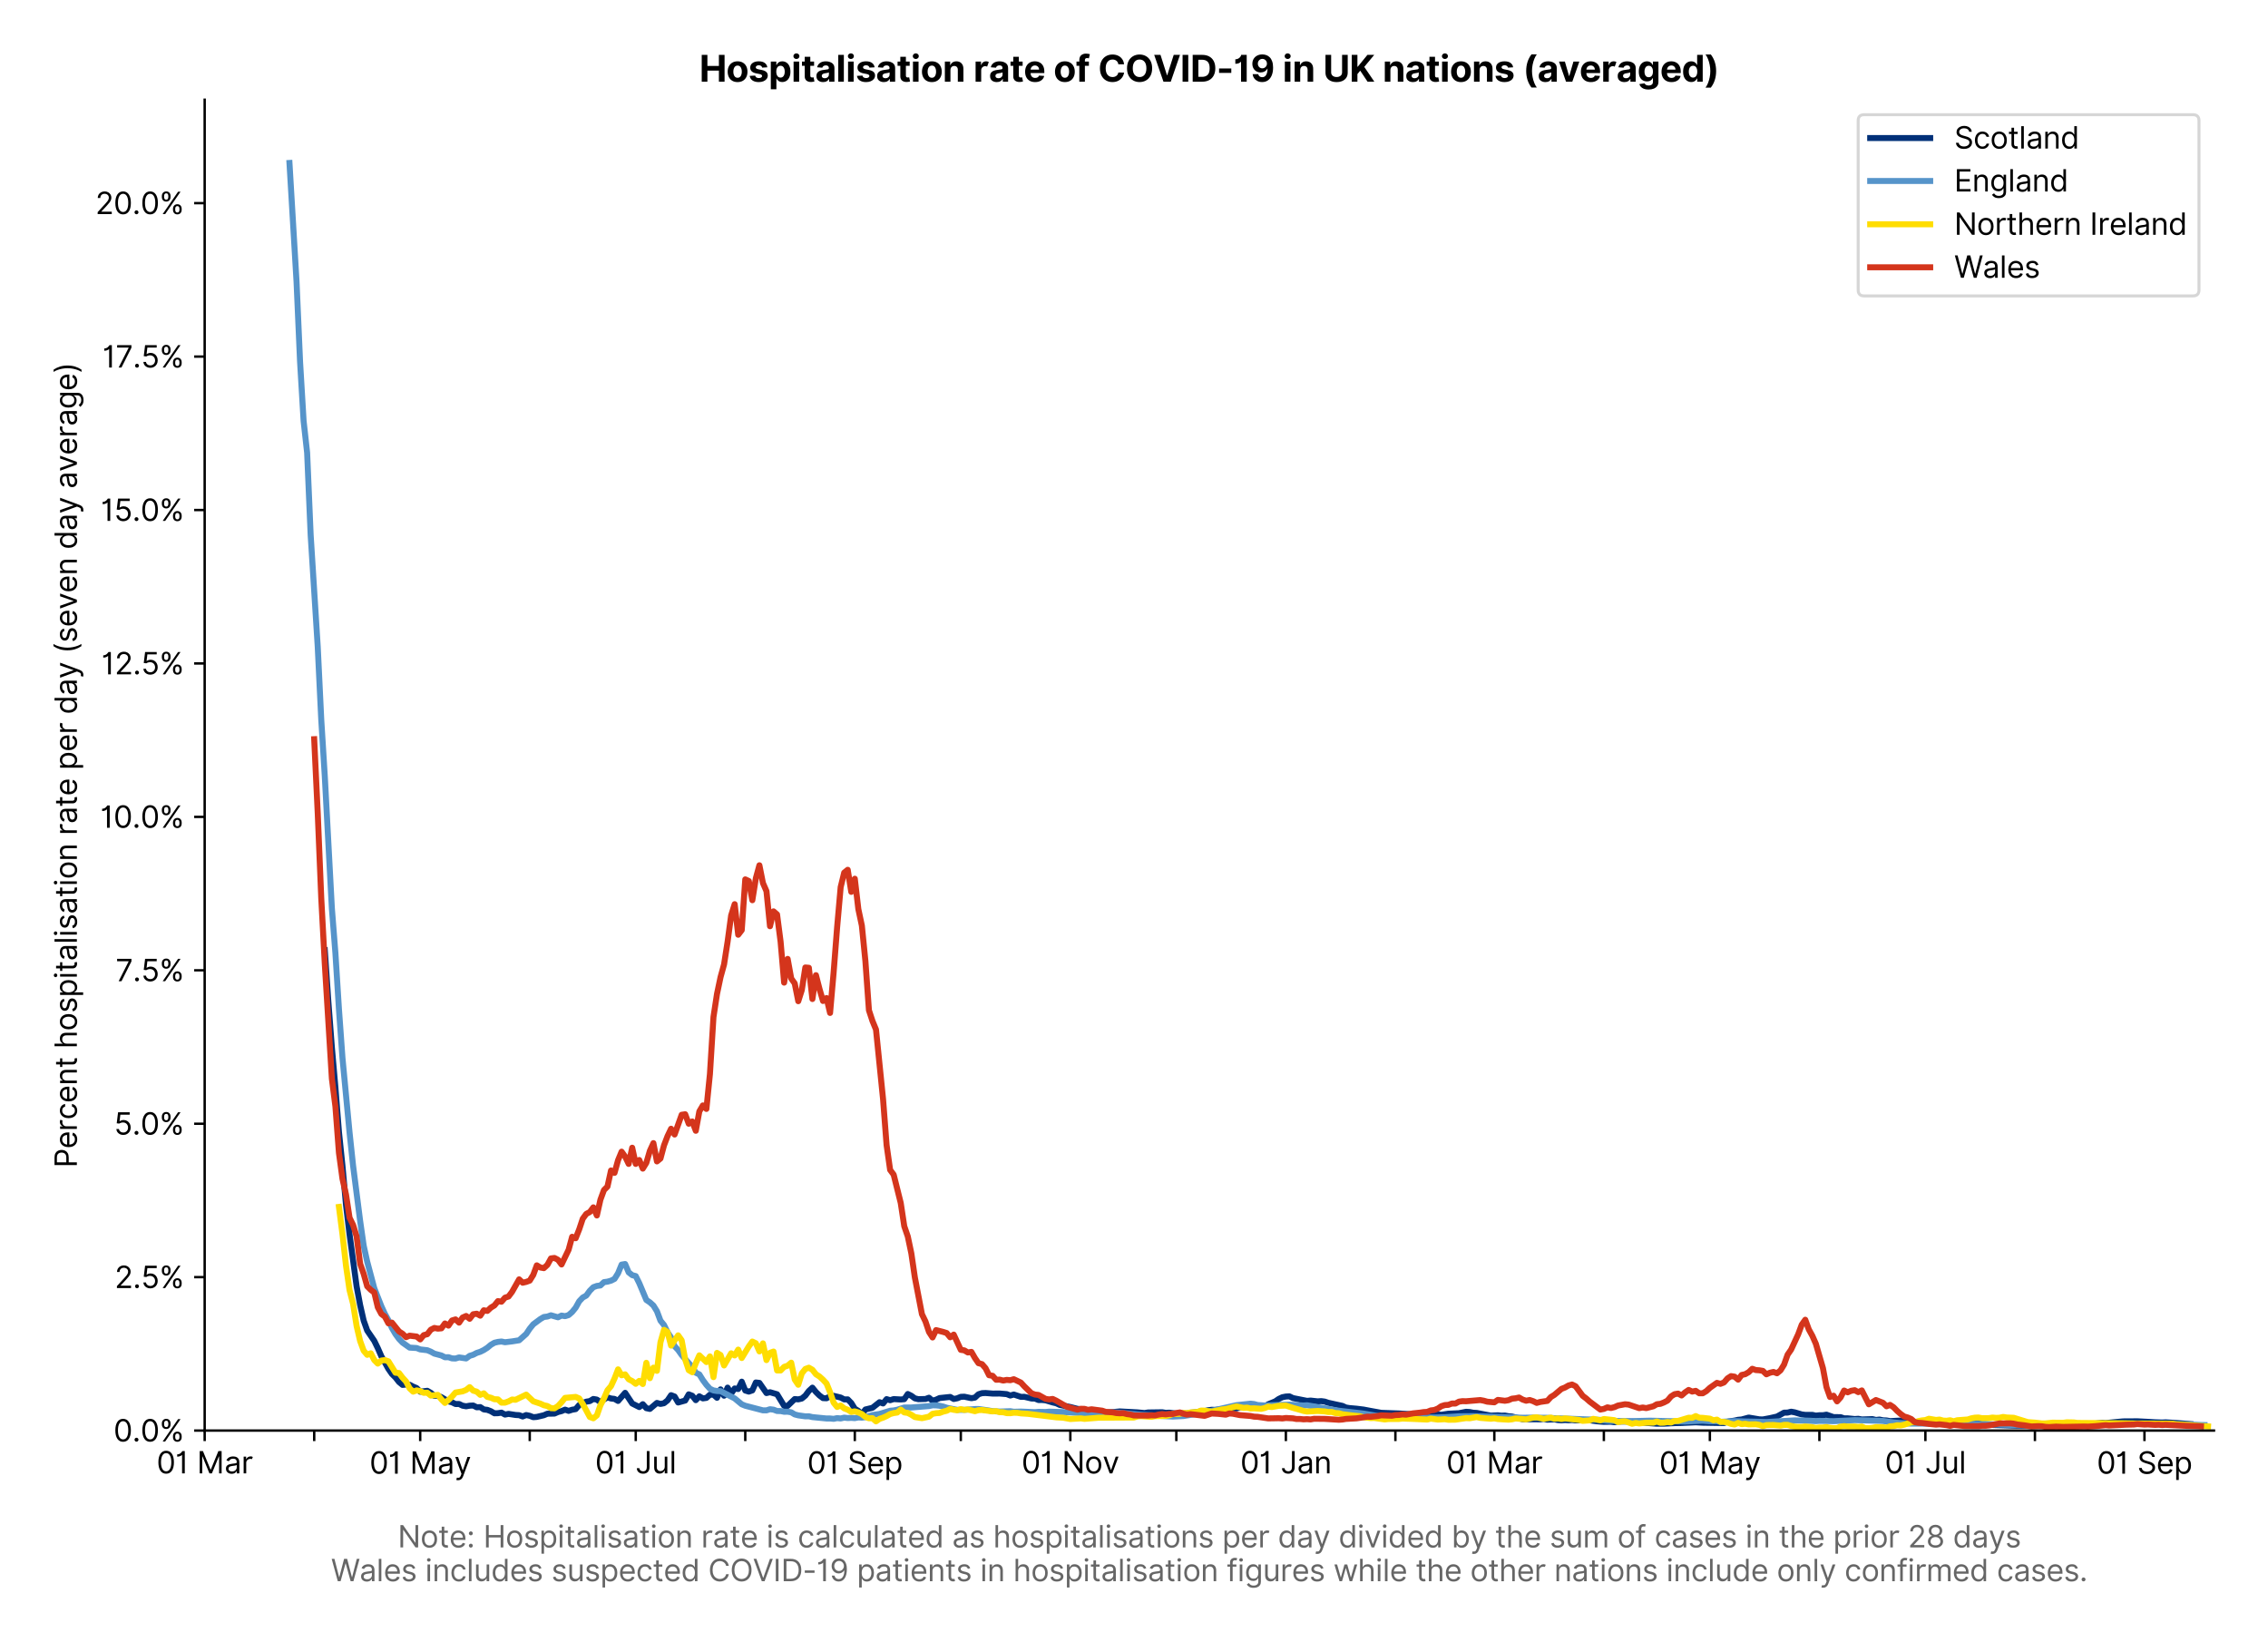 <?xml version="1.0" encoding="utf-8" standalone="no"?>
<!DOCTYPE svg PUBLIC "-//W3C//DTD SVG 1.1//EN"
  "http://www.w3.org/Graphics/SVG/1.1/DTD/svg11.dtd">
<svg version="1.1" viewBox="0 0 755.806 547.103" xmlns="http://www.w3.org/2000/svg" xmlns:xlink="http://www.w3.org/1999/xlink">
 <defs>
  <style type="text/css">*{stroke-linecap:butt;stroke-linejoin:round;}</style>
 </defs>
 <g id="figure_1">
  <g id="patch_1">
   <path d="M 0 547.103 
L 755.806 547.103 
L 755.806 0 
L 0 0 
z
" style="fill:#ffffff;"/>
  </g>
  <g id="axes_1">
   <g id="patch_2">
    <path d="M 68.206 476.745 
L 737.806 476.745 
L 737.806 33.225 
L 68.206 33.225 
z
" style="fill:#ffffff;"/>
   </g>
   <g id="matplotlib.axis_1">
    <g id="xtick_1">
     <g id="line2d_1">
      <defs>
       <path d="M 0 0 
L 0 3.5 
" id="m585a17c62c" style="stroke:#000000;stroke-width:0.8;"/>
      </defs>
      <g>
       <use style="stroke:#000000;stroke-width:0.8;" x="68.206" xlink:href="#m585a17c62c" y="476.745"/>
      </g>
     </g>
     <g id="text_1">
      <!-- 01 Mar -->
      <g transform="translate(52.17 491.018)scale(0.1 -0.1)">
       <defs>
        <path d="M 2000 -64 
Q 1230 -64 806 561 
Q 382 1186 382 2327 
Q 382 3459 809 4088 
Q 1236 4718 2000 4718 
Q 2764 4718 3191 4088 
Q 3618 3459 3618 2327 
Q 3618 1186 3194 561 
Q 2771 -64 2000 -64 
z
M 2000 436 
Q 2509 436 2791 927 
Q 3073 1418 3073 2327 
Q 3073 3234 2789 3730 
Q 2505 4227 2000 4227 
Q 1496 4227 1211 3730 
Q 927 3234 927 2327 
Q 927 1418 1210 927 
Q 1493 436 2000 436 
z
" id="Inter-Regular-30" transform="scale(0.016)"/>
        <path d="M 1973 4655 
L 1973 0 
L 1409 0 
L 1409 3836 
L 1373 3836 
Q 1341 3773 1209 3692 
Q 1077 3611 868 3551 
Q 659 3491 391 3491 
L 391 3964 
Q 661 3964 859 4061 
Q 1057 4159 1190 4291 
Q 1323 4423 1392 4529 
Q 1461 4636 1473 4655 
L 1973 4655 
z
" id="Inter-Regular-31" transform="scale(0.016)"/>
        <path id="Inter-Regular-20" transform="scale(0.016)"/>
        <path d="M 564 4655 
L 1236 4655 
L 2818 791 
L 2873 791 
L 4455 4655 
L 5127 4655 
L 5127 0 
L 4600 0 
L 4600 3536 
L 4555 3536 
L 3100 0 
L 2591 0 
L 1136 3536 
L 1091 3536 
L 1091 0 
L 564 0 
L 564 4655 
z
" id="Inter-Regular-4d" transform="scale(0.016)"/>
        <path d="M 1518 -82 
Q 1186 -82 916 44 
Q 646 170 486 410 
Q 327 650 327 991 
Q 327 1291 445 1478 
Q 564 1666 761 1773 
Q 959 1880 1199 1933 
Q 1439 1986 1682 2018 
Q 2000 2059 2199 2080 
Q 2398 2102 2490 2154 
Q 2582 2207 2582 2336 
L 2582 2355 
Q 2582 2691 2399 2877 
Q 2216 3064 1846 3064 
Q 1461 3064 1243 2895 
Q 1025 2727 936 2536 
L 427 2718 
Q 564 3036 792 3214 
Q 1021 3393 1292 3464 
Q 1564 3536 1827 3536 
Q 1996 3536 2215 3496 
Q 2434 3457 2640 3334 
Q 2846 3211 2982 2963 
Q 3118 2716 3118 2300 
L 3118 0 
L 2582 0 
L 2582 473 
L 2555 473 
Q 2500 359 2373 229 
Q 2246 100 2034 9 
Q 1823 -82 1518 -82 
z
M 1600 400 
Q 1918 400 2137 525 
Q 2357 650 2469 847 
Q 2582 1045 2582 1264 
L 2582 1755 
Q 2548 1714 2433 1681 
Q 2318 1648 2169 1624 
Q 2021 1600 1881 1583 
Q 1741 1566 1655 1555 
Q 1446 1527 1265 1467 
Q 1084 1407 974 1287 
Q 864 1168 864 964 
Q 864 684 1072 542 
Q 1280 400 1600 400 
z
" id="Inter-Regular-61" transform="scale(0.016)"/>
        <path d="M 491 0 
L 491 3491 
L 1009 3491 
L 1009 2964 
L 1046 2964 
Q 1139 3223 1389 3384 
Q 1639 3545 1955 3545 
Q 2100 3545 2209 3511 
Q 2318 3477 2400 3418 
L 2218 2964 
Q 2161 2993 2085 3010 
Q 2009 3027 1909 3027 
Q 1527 3027 1277 2794 
Q 1027 2561 1027 2209 
L 1027 0 
L 491 0 
z
" id="Inter-Regular-72" transform="scale(0.016)"/>
       </defs>
       <use xlink:href="#Inter-Regular-30"/>
       <use x="62.5" xlink:href="#Inter-Regular-31"/>
       <use x="106.676" xlink:href="#Inter-Regular-20"/>
       <use x="134.801" xlink:href="#Inter-Regular-4d"/>
       <use x="225.994" xlink:href="#Inter-Regular-61"/>
       <use x="282.386" xlink:href="#Inter-Regular-72"/>
      </g>
     </g>
    </g>
    <g id="xtick_2">
     <g id="line2d_2">
      <g>
       <use style="stroke:#000000;stroke-width:0.8;" x="104.708" xlink:href="#m585a17c62c" y="476.745"/>
      </g>
     </g>
    </g>
    <g id="xtick_3">
     <g id="line2d_3">
      <g>
       <use style="stroke:#000000;stroke-width:0.8;" x="140.032" xlink:href="#m585a17c62c" y="476.745"/>
      </g>
     </g>
     <g id="text_2">
      <!-- 01 May -->
      <g transform="translate(123.129 491.117)scale(0.1 -0.1)">
       <defs>
        <path d="M 818 -1355 
Q 682 -1355 575 -1333 
Q 468 -1311 427 -1291 
L 564 -818 
Q 857 -893 1053 -814 
Q 1250 -736 1391 -345 
L 1509 -18 
L 218 3491 
L 800 3491 
L 1764 709 
L 1800 709 
L 2764 3491 
L 3346 3491 
L 1846 -564 
Q 1550 -1355 818 -1355 
z
" id="Inter-Regular-79" transform="scale(0.016)"/>
       </defs>
       <use xlink:href="#Inter-Regular-30"/>
       <use x="62.5" xlink:href="#Inter-Regular-31"/>
       <use x="106.676" xlink:href="#Inter-Regular-20"/>
       <use x="134.801" xlink:href="#Inter-Regular-4d"/>
       <use x="225.994" xlink:href="#Inter-Regular-61"/>
       <use x="282.386" xlink:href="#Inter-Regular-79"/>
      </g>
     </g>
    </g>
    <g id="xtick_4">
     <g id="line2d_4">
      <g>
       <use style="stroke:#000000;stroke-width:0.8;" x="176.533" xlink:href="#m585a17c62c" y="476.745"/>
      </g>
     </g>
    </g>
    <g id="xtick_5">
     <g id="line2d_5">
      <g>
       <use style="stroke:#000000;stroke-width:0.8;" x="211.857" xlink:href="#m585a17c62c" y="476.745"/>
      </g>
     </g>
     <g id="text_3">
      <!-- 01 Jul -->
      <g transform="translate(198.314 491.018)scale(0.1 -0.1)">
       <defs>
        <path d="M 2346 4655 
L 2909 4655 
L 2909 1327 
Q 2909 657 2549 296 
Q 2189 -64 1582 -64 
Q 1200 -64 902 76 
Q 605 216 434 475 
Q 264 734 264 1091 
L 818 1091 
Q 818 795 1034 615 
Q 1250 436 1582 436 
Q 1948 436 2147 664 
Q 2346 893 2346 1327 
L 2346 4655 
z
" id="Inter-Regular-4a" transform="scale(0.016)"/>
        <path d="M 2691 1427 
L 2691 3491 
L 3227 3491 
L 3227 0 
L 2691 0 
L 2691 591 
L 2655 591 
Q 2532 325 2273 140 
Q 2014 -45 1618 -45 
Q 1127 -45 809 280 
Q 491 605 491 1273 
L 491 3491 
L 1027 3491 
L 1027 1309 
Q 1027 927 1242 700 
Q 1457 473 1791 473 
Q 1991 473 2199 575 
Q 2407 677 2549 888 
Q 2691 1100 2691 1427 
z
" id="Inter-Regular-75" transform="scale(0.016)"/>
        <path d="M 1027 4655 
L 1027 0 
L 491 0 
L 491 4655 
L 1027 4655 
z
" id="Inter-Regular-6c" transform="scale(0.016)"/>
       </defs>
       <use xlink:href="#Inter-Regular-30"/>
       <use x="62.5" xlink:href="#Inter-Regular-31"/>
       <use x="106.676" xlink:href="#Inter-Regular-20"/>
       <use x="134.801" xlink:href="#Inter-Regular-4a"/>
       <use x="189.063" xlink:href="#Inter-Regular-75"/>
       <use x="247.159" xlink:href="#Inter-Regular-6c"/>
      </g>
     </g>
    </g>
    <g id="xtick_6">
     <g id="line2d_6">
      <g>
       <use style="stroke:#000000;stroke-width:0.8;" x="248.359" xlink:href="#m585a17c62c" y="476.745"/>
      </g>
     </g>
    </g>
    <g id="xtick_7">
     <g id="line2d_7">
      <g>
       <use style="stroke:#000000;stroke-width:0.8;" x="284.86" xlink:href="#m585a17c62c" y="476.745"/>
      </g>
     </g>
     <g id="text_4">
      <!-- 01 Sep -->
      <g transform="translate(268.973 491.117)scale(0.1 -0.1)">
       <defs>
        <path d="M 3109 3491 
Q 3068 3836 2777 4027 
Q 2486 4218 2064 4218 
Q 1600 4218 1318 3999 
Q 1036 3780 1036 3445 
Q 1036 3195 1189 3042 
Q 1343 2889 1553 2803 
Q 1764 2718 1936 2673 
L 2409 2545 
Q 2591 2498 2815 2414 
Q 3039 2330 3244 2185 
Q 3450 2041 3584 1816 
Q 3718 1591 3718 1264 
Q 3718 886 3521 581 
Q 3325 277 2949 97 
Q 2573 -82 2036 -82 
Q 1286 -82 845 272 
Q 405 627 364 1200 
L 946 1200 
Q 968 936 1124 764 
Q 1280 593 1519 510 
Q 1759 427 2036 427 
Q 2359 427 2616 533 
Q 2873 639 3023 828 
Q 3173 1018 3173 1273 
Q 3173 1505 3043 1650 
Q 2914 1795 2702 1886 
Q 2491 1977 2246 2045 
L 1673 2209 
Q 1127 2366 809 2657 
Q 491 2948 491 3418 
Q 491 3809 703 4101 
Q 916 4393 1276 4555 
Q 1636 4718 2082 4718 
Q 2532 4718 2882 4558 
Q 3232 4398 3437 4120 
Q 3643 3843 3655 3491 
L 3109 3491 
z
" id="Inter-Regular-53" transform="scale(0.016)"/>
        <path d="M 1955 -73 
Q 1450 -73 1085 151 
Q 721 375 524 778 
Q 327 1182 327 1718 
Q 327 2255 524 2665 
Q 721 3075 1074 3305 
Q 1427 3536 1900 3536 
Q 2173 3536 2439 3445 
Q 2705 3355 2923 3151 
Q 3141 2948 3270 2614 
Q 3400 2280 3400 1791 
L 3400 1564 
L 866 1564 
Q 884 1005 1183 707 
Q 1482 409 1955 409 
Q 2271 409 2498 545 
Q 2725 682 2827 955 
L 3346 809 
Q 3223 414 2854 170 
Q 2486 -73 1955 -73 
z
M 866 2027 
L 2855 2027 
Q 2855 2470 2595 2762 
Q 2336 3055 1900 3055 
Q 1593 3055 1368 2911 
Q 1143 2768 1013 2533 
Q 884 2298 866 2027 
z
" id="Inter-Regular-65" transform="scale(0.016)"/>
        <path d="M 491 -1309 
L 491 3491 
L 1009 3491 
L 1009 2936 
L 1073 2936 
Q 1132 3027 1237 3169 
Q 1343 3311 1542 3423 
Q 1741 3536 2082 3536 
Q 2523 3536 2859 3315 
Q 3196 3095 3384 2690 
Q 3573 2286 3573 1736 
Q 3573 1182 3384 776 
Q 3196 370 2861 148 
Q 2527 -73 2091 -73 
Q 1755 -73 1552 39 
Q 1350 152 1241 296 
Q 1132 441 1073 536 
L 1027 536 
L 1027 -1309 
L 491 -1309 
z
M 1018 1745 
Q 1018 1152 1276 780 
Q 1534 409 2018 409 
Q 2355 409 2581 587 
Q 2807 766 2921 1069 
Q 3036 1373 3036 1745 
Q 3036 2114 2923 2410 
Q 2811 2707 2585 2881 
Q 2359 3055 2018 3055 
Q 1527 3055 1272 2693 
Q 1018 2332 1018 1745 
z
" id="Inter-Regular-70" transform="scale(0.016)"/>
       </defs>
       <use xlink:href="#Inter-Regular-30"/>
       <use x="62.5" xlink:href="#Inter-Regular-31"/>
       <use x="106.676" xlink:href="#Inter-Regular-20"/>
       <use x="134.801" xlink:href="#Inter-Regular-53"/>
       <use x="198.58" xlink:href="#Inter-Regular-65"/>
       <use x="256.818" xlink:href="#Inter-Regular-70"/>
      </g>
     </g>
    </g>
    <g id="xtick_8">
     <g id="line2d_8">
      <g>
       <use style="stroke:#000000;stroke-width:0.8;" x="320.184" xlink:href="#m585a17c62c" y="476.745"/>
      </g>
     </g>
    </g>
    <g id="xtick_9">
     <g id="line2d_9">
      <g>
       <use style="stroke:#000000;stroke-width:0.8;" x="356.686" xlink:href="#m585a17c62c" y="476.745"/>
      </g>
     </g>
     <g id="text_5">
      <!-- 01 Nov -->
      <g transform="translate(340.415 491.018)scale(0.1 -0.1)">
       <defs>
        <path d="M 4255 4655 
L 4255 0 
L 3709 0 
L 1173 3655 
L 1127 3655 
L 1127 0 
L 564 0 
L 564 4655 
L 1109 4655 
L 3655 991 
L 3700 991 
L 3700 4655 
L 4255 4655 
z
" id="Inter-Regular-4e" transform="scale(0.016)"/>
        <path d="M 1909 -73 
Q 1436 -73 1080 152 
Q 725 377 526 781 
Q 327 1186 327 1727 
Q 327 2273 526 2679 
Q 725 3086 1080 3311 
Q 1436 3536 1909 3536 
Q 2382 3536 2737 3311 
Q 3093 3086 3292 2679 
Q 3491 2273 3491 1727 
Q 3491 1186 3292 781 
Q 3093 377 2737 152 
Q 2382 -73 1909 -73 
z
M 1909 409 
Q 2268 409 2500 593 
Q 2732 777 2843 1077 
Q 2955 1377 2955 1727 
Q 2955 2077 2843 2379 
Q 2732 2682 2500 2868 
Q 2268 3055 1909 3055 
Q 1550 3055 1318 2868 
Q 1086 2682 975 2379 
Q 864 2077 864 1727 
Q 864 1377 975 1077 
Q 1086 777 1318 593 
Q 1550 409 1909 409 
z
" id="Inter-Regular-6f" transform="scale(0.016)"/>
        <path d="M 3346 3491 
L 2055 0 
L 1509 0 
L 218 3491 
L 800 3491 
L 1764 709 
L 1800 709 
L 2764 3491 
L 3346 3491 
z
" id="Inter-Regular-76" transform="scale(0.016)"/>
       </defs>
       <use xlink:href="#Inter-Regular-30"/>
       <use x="62.5" xlink:href="#Inter-Regular-31"/>
       <use x="106.676" xlink:href="#Inter-Regular-20"/>
       <use x="134.801" xlink:href="#Inter-Regular-4e"/>
       <use x="210.085" xlink:href="#Inter-Regular-6f"/>
       <use x="269.744" xlink:href="#Inter-Regular-76"/>
      </g>
     </g>
    </g>
    <g id="xtick_10">
     <g id="line2d_10">
      <g>
       <use style="stroke:#000000;stroke-width:0.8;" x="392.01" xlink:href="#m585a17c62c" y="476.745"/>
      </g>
     </g>
    </g>
    <g id="xtick_11">
     <g id="line2d_11">
      <g>
       <use style="stroke:#000000;stroke-width:0.8;" x="428.511" xlink:href="#m585a17c62c" y="476.745"/>
      </g>
     </g>
     <g id="text_6">
      <!-- 01 Jan -->
      <g transform="translate(413.312 491.018)scale(0.1 -0.1)">
       <defs>
        <path d="M 1027 2100 
L 1027 0 
L 491 0 
L 491 3491 
L 1009 3491 
L 1009 2945 
L 1055 2945 
Q 1177 3211 1427 3373 
Q 1677 3536 2073 3536 
Q 2602 3536 2928 3211 
Q 3255 2886 3255 2218 
L 3255 0 
L 2718 0 
L 2718 2182 
Q 2718 2593 2504 2824 
Q 2291 3055 1918 3055 
Q 1534 3055 1280 2806 
Q 1027 2557 1027 2100 
z
" id="Inter-Regular-6e" transform="scale(0.016)"/>
       </defs>
       <use xlink:href="#Inter-Regular-30"/>
       <use x="62.5" xlink:href="#Inter-Regular-31"/>
       <use x="106.676" xlink:href="#Inter-Regular-20"/>
       <use x="134.801" xlink:href="#Inter-Regular-4a"/>
       <use x="189.063" xlink:href="#Inter-Regular-61"/>
       <use x="245.455" xlink:href="#Inter-Regular-6e"/>
      </g>
     </g>
    </g>
    <g id="xtick_12">
     <g id="line2d_12">
      <g>
       <use style="stroke:#000000;stroke-width:0.8;" x="465.013" xlink:href="#m585a17c62c" y="476.745"/>
      </g>
     </g>
    </g>
    <g id="xtick_13">
     <g id="line2d_13">
      <g>
       <use style="stroke:#000000;stroke-width:0.8;" x="497.982" xlink:href="#m585a17c62c" y="476.745"/>
      </g>
     </g>
     <g id="text_7">
      <!-- 01 Mar -->
      <g transform="translate(481.945 491.018)scale(0.1 -0.1)">
       <use xlink:href="#Inter-Regular-30"/>
       <use x="62.5" xlink:href="#Inter-Regular-31"/>
       <use x="106.676" xlink:href="#Inter-Regular-20"/>
       <use x="134.801" xlink:href="#Inter-Regular-4d"/>
       <use x="225.994" xlink:href="#Inter-Regular-61"/>
       <use x="282.386" xlink:href="#Inter-Regular-72"/>
      </g>
     </g>
    </g>
    <g id="xtick_14">
     <g id="line2d_14">
      <g>
       <use style="stroke:#000000;stroke-width:0.8;" x="534.483" xlink:href="#m585a17c62c" y="476.745"/>
      </g>
     </g>
    </g>
    <g id="xtick_15">
     <g id="line2d_15">
      <g>
       <use style="stroke:#000000;stroke-width:0.8;" x="569.808" xlink:href="#m585a17c62c" y="476.745"/>
      </g>
     </g>
     <g id="text_8">
      <!-- 01 May -->
      <g transform="translate(552.904 491.117)scale(0.1 -0.1)">
       <use xlink:href="#Inter-Regular-30"/>
       <use x="62.5" xlink:href="#Inter-Regular-31"/>
       <use x="106.676" xlink:href="#Inter-Regular-20"/>
       <use x="134.801" xlink:href="#Inter-Regular-4d"/>
       <use x="225.994" xlink:href="#Inter-Regular-61"/>
       <use x="282.386" xlink:href="#Inter-Regular-79"/>
      </g>
     </g>
    </g>
    <g id="xtick_16">
     <g id="line2d_16">
      <g>
       <use style="stroke:#000000;stroke-width:0.8;" x="606.309" xlink:href="#m585a17c62c" y="476.745"/>
      </g>
     </g>
    </g>
    <g id="xtick_17">
     <g id="line2d_17">
      <g>
       <use style="stroke:#000000;stroke-width:0.8;" x="641.633" xlink:href="#m585a17c62c" y="476.745"/>
      </g>
     </g>
     <g id="text_9">
      <!-- 01 Jul -->
      <g transform="translate(628.089 491.018)scale(0.1 -0.1)">
       <use xlink:href="#Inter-Regular-30"/>
       <use x="62.5" xlink:href="#Inter-Regular-31"/>
       <use x="106.676" xlink:href="#Inter-Regular-20"/>
       <use x="134.801" xlink:href="#Inter-Regular-4a"/>
       <use x="189.063" xlink:href="#Inter-Regular-75"/>
       <use x="247.159" xlink:href="#Inter-Regular-6c"/>
      </g>
     </g>
    </g>
    <g id="xtick_18">
     <g id="line2d_18">
      <g>
       <use style="stroke:#000000;stroke-width:0.8;" x="678.135" xlink:href="#m585a17c62c" y="476.745"/>
      </g>
     </g>
    </g>
    <g id="xtick_19">
     <g id="line2d_19">
      <g>
       <use style="stroke:#000000;stroke-width:0.8;" x="714.636" xlink:href="#m585a17c62c" y="476.745"/>
      </g>
     </g>
     <g id="text_10">
      <!-- 01 Sep -->
      <g transform="translate(698.749 491.117)scale(0.1 -0.1)">
       <use xlink:href="#Inter-Regular-30"/>
       <use x="62.5" xlink:href="#Inter-Regular-31"/>
       <use x="106.676" xlink:href="#Inter-Regular-20"/>
       <use x="134.801" xlink:href="#Inter-Regular-53"/>
       <use x="198.58" xlink:href="#Inter-Regular-65"/>
       <use x="256.818" xlink:href="#Inter-Regular-70"/>
      </g>
     </g>
    </g>
    <g id="text_11">
     <!--  -->
     <g style="fill:#666666;" transform="translate(403.006 504.507)scale(0.1 -0.1)"/>
     <!-- Note: Hospitalisation rate is calculated as hospitalisations per day divided by the sum of cases in the prior 28 days -->
     <g style="fill:#666666;" transform="translate(132.541 515.69)scale(0.1 -0.1)">
      <defs>
       <path d="M 2009 3491 
L 2009 3036 
L 1264 3036 
L 1264 1000 
Q 1264 773 1331 660 
Q 1398 548 1503 510 
Q 1609 473 1727 473 
Q 1816 473 1873 483 
Q 1930 493 1964 500 
L 2073 18 
Q 2018 -2 1920 -23 
Q 1823 -45 1673 -45 
Q 1446 -45 1228 52 
Q 1011 150 869 350 
Q 727 550 727 855 
L 727 3036 
L 200 3036 
L 200 3491 
L 727 3491 
L 727 4327 
L 1264 4327 
L 1264 3491 
L 2009 3491 
z
" id="Inter-Regular-74" transform="scale(0.016)"/>
       <path d="M 882 -36 
Q 714 -36 593 84 
Q 473 205 473 373 
Q 473 541 593 661 
Q 714 782 882 782 
Q 1050 782 1170 661 
Q 1291 541 1291 373 
Q 1291 205 1170 84 
Q 1050 -36 882 -36 
z
M 882 2524 
Q 714 2524 593 2644 
Q 473 2765 473 2933 
Q 473 3101 593 3221 
Q 714 3342 882 3342 
Q 1050 3342 1170 3221 
Q 1291 3101 1291 2933 
Q 1291 2765 1170 2644 
Q 1050 2524 882 2524 
z
" id="Inter-Regular-3a" transform="scale(0.016)"/>
       <path d="M 564 0 
L 564 4655 
L 1127 4655 
L 1127 2582 
L 3609 2582 
L 3609 4655 
L 4173 4655 
L 4173 0 
L 3609 0 
L 3609 2082 
L 1127 2082 
L 1127 0 
L 564 0 
z
" id="Inter-Regular-48" transform="scale(0.016)"/>
       <path d="M 2964 2709 
L 2482 2573 
Q 2411 2755 2245 2914 
Q 2080 3073 1727 3073 
Q 1407 3073 1194 2926 
Q 982 2780 982 2555 
Q 982 2355 1127 2239 
Q 1273 2123 1582 2045 
L 2100 1918 
Q 3027 1691 3027 973 
Q 3027 673 2855 436 
Q 2684 200 2377 63 
Q 2071 -73 1664 -73 
Q 1130 -73 780 159 
Q 430 391 336 836 
L 846 964 
Q 989 400 1655 400 
Q 2030 400 2251 560 
Q 2473 720 2473 945 
Q 2473 1316 1955 1436 
L 1373 1573 
Q 893 1686 669 1926 
Q 446 2166 446 2527 
Q 446 2823 613 3050 
Q 780 3277 1069 3406 
Q 1359 3536 1727 3536 
Q 2246 3536 2542 3309 
Q 2839 3082 2964 2709 
z
" id="Inter-Regular-73" transform="scale(0.016)"/>
       <path d="M 491 0 
L 491 3491 
L 1027 3491 
L 1027 0 
L 491 0 
z
M 764 4073 
Q 607 4073 494 4179 
Q 382 4286 382 4436 
Q 382 4586 494 4693 
Q 607 4800 764 4800 
Q 921 4800 1033 4693 
Q 1146 4586 1146 4436 
Q 1146 4286 1033 4179 
Q 921 4073 764 4073 
z
" id="Inter-Regular-69" transform="scale(0.016)"/>
       <path d="M 1909 -73 
Q 1418 -73 1063 159 
Q 709 391 518 798 
Q 327 1205 327 1727 
Q 327 2259 524 2667 
Q 721 3075 1074 3305 
Q 1427 3536 1900 3536 
Q 2268 3536 2563 3400 
Q 2859 3264 3047 3018 
Q 3236 2773 3282 2445 
L 2746 2445 
Q 2684 2684 2474 2869 
Q 2264 3055 1909 3055 
Q 1439 3055 1151 2697 
Q 864 2339 864 1745 
Q 864 1139 1148 774 
Q 1432 409 1909 409 
Q 2223 409 2447 570 
Q 2671 732 2746 1018 
L 3282 1018 
Q 3236 709 3058 462 
Q 2880 216 2588 71 
Q 2296 -73 1909 -73 
z
" id="Inter-Regular-63" transform="scale(0.016)"/>
       <path d="M 1809 -73 
Q 1373 -73 1039 148 
Q 705 370 516 776 
Q 327 1182 327 1736 
Q 327 2286 516 2690 
Q 705 3095 1041 3315 
Q 1377 3536 1818 3536 
Q 2159 3536 2358 3423 
Q 2557 3311 2662 3169 
Q 2768 3027 2827 2936 
L 2873 2936 
L 2873 4655 
L 3409 4655 
L 3409 0 
L 2891 0 
L 2891 536 
L 2827 536 
Q 2768 441 2659 296 
Q 2550 152 2348 39 
Q 2146 -73 1809 -73 
z
M 1882 409 
Q 2366 409 2624 780 
Q 2882 1152 2882 1745 
Q 2882 2332 2627 2693 
Q 2373 3055 1882 3055 
Q 1541 3055 1315 2881 
Q 1089 2707 976 2410 
Q 864 2114 864 1745 
Q 864 1373 978 1069 
Q 1093 766 1319 587 
Q 1546 409 1882 409 
z
" id="Inter-Regular-64" transform="scale(0.016)"/>
       <path d="M 1027 2100 
L 1027 0 
L 491 0 
L 491 4655 
L 1027 4655 
L 1027 2945 
L 1073 2945 
Q 1196 3216 1442 3376 
Q 1689 3536 2100 3536 
Q 2636 3536 2963 3213 
Q 3291 2891 3291 2218 
L 3291 0 
L 2755 0 
L 2755 2182 
Q 2755 2598 2540 2826 
Q 2325 3055 1946 3055 
Q 1548 3055 1287 2806 
Q 1027 2557 1027 2100 
z
" id="Inter-Regular-68" transform="scale(0.016)"/>
       <path d="M 564 0 
L 564 4655 
L 1100 4655 
L 1100 2936 
L 1146 2936 
Q 1205 3027 1310 3169 
Q 1416 3311 1615 3423 
Q 1814 3536 2155 3536 
Q 2596 3536 2932 3315 
Q 3268 3095 3457 2690 
Q 3646 2286 3646 1736 
Q 3646 1182 3457 776 
Q 3268 370 2934 148 
Q 2600 -73 2164 -73 
Q 1827 -73 1625 39 
Q 1423 152 1314 296 
Q 1205 441 1146 536 
L 1082 536 
L 1082 0 
L 564 0 
z
M 1091 1745 
Q 1091 1152 1349 780 
Q 1607 409 2091 409 
Q 2427 409 2653 587 
Q 2880 766 2994 1069 
Q 3109 1373 3109 1745 
Q 3109 2114 2996 2410 
Q 2884 2707 2658 2881 
Q 2432 3055 2091 3055 
Q 1600 3055 1345 2693 
Q 1091 2332 1091 1745 
z
" id="Inter-Regular-62" transform="scale(0.016)"/>
       <path d="M 491 0 
L 491 3491 
L 1009 3491 
L 1009 2945 
L 1055 2945 
Q 1164 3225 1407 3380 
Q 1650 3536 1991 3536 
Q 2336 3536 2567 3380 
Q 2798 3225 2927 2945 
L 2964 2945 
Q 3098 3216 3366 3376 
Q 3634 3536 4009 3536 
Q 4477 3536 4775 3244 
Q 5073 2952 5073 2336 
L 5073 0 
L 4536 0 
L 4536 2336 
Q 4536 2723 4325 2889 
Q 4114 3055 3827 3055 
Q 3459 3055 3257 2833 
Q 3055 2611 3055 2273 
L 3055 0 
L 2509 0 
L 2509 2391 
Q 2509 2689 2316 2872 
Q 2123 3055 1818 3055 
Q 1609 3055 1428 2943 
Q 1248 2832 1137 2635 
Q 1027 2439 1027 2182 
L 1027 0 
L 491 0 
z
" id="Inter-Regular-6d" transform="scale(0.016)"/>
       <path d="M 2046 3491 
L 2046 3036 
L 1264 3036 
L 1264 0 
L 727 0 
L 727 3036 
L 164 3036 
L 164 3491 
L 727 3491 
L 727 3973 
Q 727 4273 868 4473 
Q 1009 4673 1234 4773 
Q 1459 4873 1709 4873 
Q 1907 4873 2032 4841 
Q 2157 4809 2218 4782 
L 2064 4318 
Q 2023 4332 1951 4352 
Q 1880 4373 1764 4373 
Q 1498 4373 1381 4239 
Q 1264 4105 1264 3845 
L 1264 3491 
L 2046 3491 
z
" id="Inter-Regular-66" transform="scale(0.016)"/>
       <path d="M 482 0 
L 482 409 
L 2018 2091 
Q 2289 2386 2464 2605 
Q 2639 2825 2724 3019 
Q 2809 3214 2809 3427 
Q 2809 3795 2553 4011 
Q 2298 4227 1918 4227 
Q 1514 4227 1275 3985 
Q 1036 3743 1036 3345 
L 500 3345 
Q 500 3755 688 4064 
Q 877 4373 1203 4545 
Q 1530 4718 1936 4718 
Q 2346 4718 2661 4545 
Q 2977 4373 3156 4079 
Q 3336 3786 3336 3427 
Q 3336 3170 3244 2926 
Q 3152 2682 2926 2383 
Q 2700 2084 2300 1655 
L 1255 536 
L 1255 500 
L 3418 500 
L 3418 0 
L 482 0 
z
" id="Inter-Regular-32" transform="scale(0.016)"/>
       <path d="M 1973 -64 
Q 1505 -64 1147 103 
Q 789 270 589 564 
Q 389 859 391 1236 
Q 389 1532 507 1783 
Q 625 2034 830 2203 
Q 1036 2373 1291 2418 
L 1291 2445 
Q 957 2532 759 2821 
Q 561 3111 564 3482 
Q 561 3836 743 4115 
Q 925 4395 1244 4556 
Q 1564 4718 1973 4718 
Q 2377 4718 2695 4556 
Q 3014 4395 3197 4115 
Q 3380 3836 3382 3482 
Q 3380 3111 3181 2821 
Q 2982 2532 2655 2445 
L 2655 2418 
Q 2907 2373 3109 2203 
Q 3311 2034 3431 1783 
Q 3552 1532 3555 1236 
Q 3552 859 3351 564 
Q 3150 270 2794 103 
Q 2439 -64 1973 -64 
z
M 1973 436 
Q 2446 436 2722 662 
Q 2998 889 3000 1264 
Q 2998 1527 2864 1729 
Q 2730 1932 2499 2048 
Q 2268 2164 1973 2164 
Q 1675 2164 1442 2048 
Q 1209 1932 1076 1729 
Q 943 1527 946 1264 
Q 943 889 1218 662 
Q 1493 436 1973 436 
z
M 1973 2645 
Q 2348 2645 2591 2864 
Q 2834 3084 2836 3445 
Q 2834 3800 2596 4013 
Q 2359 4227 1973 4227 
Q 1582 4227 1344 4013 
Q 1107 3800 1109 3445 
Q 1107 3084 1349 2864 
Q 1591 2645 1973 2645 
z
" id="Inter-Regular-38" transform="scale(0.016)"/>
      </defs>
      <use xlink:href="#Inter-Regular-4e"/>
      <use x="75.284" xlink:href="#Inter-Regular-6f"/>
      <use x="134.943" xlink:href="#Inter-Regular-74"/>
      <use x="171.307" xlink:href="#Inter-Regular-65"/>
      <use x="229.546" xlink:href="#Inter-Regular-3a"/>
      <use x="257.102" xlink:href="#Inter-Regular-20"/>
      <use x="285.227" xlink:href="#Inter-Regular-48"/>
      <use x="359.233" xlink:href="#Inter-Regular-6f"/>
      <use x="418.892" xlink:href="#Inter-Regular-73"/>
      <use x="471.165" xlink:href="#Inter-Regular-70"/>
      <use x="532.102" xlink:href="#Inter-Regular-69"/>
      <use x="555.824" xlink:href="#Inter-Regular-74"/>
      <use x="592.188" xlink:href="#Inter-Regular-61"/>
      <use x="648.58" xlink:href="#Inter-Regular-6c"/>
      <use x="672.301" xlink:href="#Inter-Regular-69"/>
      <use x="696.023" xlink:href="#Inter-Regular-73"/>
      <use x="748.296" xlink:href="#Inter-Regular-61"/>
      <use x="804.688" xlink:href="#Inter-Regular-74"/>
      <use x="841.051" xlink:href="#Inter-Regular-69"/>
      <use x="864.773" xlink:href="#Inter-Regular-6f"/>
      <use x="924.432" xlink:href="#Inter-Regular-6e"/>
      <use x="982.955" xlink:href="#Inter-Regular-20"/>
      <use x="1011.08" xlink:href="#Inter-Regular-72"/>
      <use x="1049.432" xlink:href="#Inter-Regular-61"/>
      <use x="1105.824" xlink:href="#Inter-Regular-74"/>
      <use x="1142.188" xlink:href="#Inter-Regular-65"/>
      <use x="1200.426" xlink:href="#Inter-Regular-20"/>
      <use x="1228.551" xlink:href="#Inter-Regular-69"/>
      <use x="1252.273" xlink:href="#Inter-Regular-73"/>
      <use x="1304.546" xlink:href="#Inter-Regular-20"/>
      <use x="1332.671" xlink:href="#Inter-Regular-63"/>
      <use x="1388.495" xlink:href="#Inter-Regular-61"/>
      <use x="1444.887" xlink:href="#Inter-Regular-6c"/>
      <use x="1468.608" xlink:href="#Inter-Regular-63"/>
      <use x="1524.432" xlink:href="#Inter-Regular-75"/>
      <use x="1582.529" xlink:href="#Inter-Regular-6c"/>
      <use x="1606.25" xlink:href="#Inter-Regular-61"/>
      <use x="1662.642" xlink:href="#Inter-Regular-74"/>
      <use x="1699.006" xlink:href="#Inter-Regular-65"/>
      <use x="1757.245" xlink:href="#Inter-Regular-64"/>
      <use x="1819.318" xlink:href="#Inter-Regular-20"/>
      <use x="1847.443" xlink:href="#Inter-Regular-61"/>
      <use x="1903.836" xlink:href="#Inter-Regular-73"/>
      <use x="1956.108" xlink:href="#Inter-Regular-20"/>
      <use x="1984.233" xlink:href="#Inter-Regular-68"/>
      <use x="2043.324" xlink:href="#Inter-Regular-6f"/>
      <use x="2102.983" xlink:href="#Inter-Regular-73"/>
      <use x="2155.256" xlink:href="#Inter-Regular-70"/>
      <use x="2216.194" xlink:href="#Inter-Regular-69"/>
      <use x="2239.915" xlink:href="#Inter-Regular-74"/>
      <use x="2276.279" xlink:href="#Inter-Regular-61"/>
      <use x="2332.671" xlink:href="#Inter-Regular-6c"/>
      <use x="2356.392" xlink:href="#Inter-Regular-69"/>
      <use x="2380.114" xlink:href="#Inter-Regular-73"/>
      <use x="2432.387" xlink:href="#Inter-Regular-61"/>
      <use x="2488.779" xlink:href="#Inter-Regular-74"/>
      <use x="2525.142" xlink:href="#Inter-Regular-69"/>
      <use x="2548.864" xlink:href="#Inter-Regular-6f"/>
      <use x="2608.523" xlink:href="#Inter-Regular-6e"/>
      <use x="2667.046" xlink:href="#Inter-Regular-73"/>
      <use x="2719.319" xlink:href="#Inter-Regular-20"/>
      <use x="2747.444" xlink:href="#Inter-Regular-70"/>
      <use x="2808.381" xlink:href="#Inter-Regular-65"/>
      <use x="2866.62" xlink:href="#Inter-Regular-72"/>
      <use x="2904.972" xlink:href="#Inter-Regular-20"/>
      <use x="2933.097" xlink:href="#Inter-Regular-64"/>
      <use x="2995.171" xlink:href="#Inter-Regular-61"/>
      <use x="3051.563" xlink:href="#Inter-Regular-79"/>
      <use x="3107.245" xlink:href="#Inter-Regular-20"/>
      <use x="3135.37" xlink:href="#Inter-Regular-64"/>
      <use x="3197.444" xlink:href="#Inter-Regular-69"/>
      <use x="3221.165" xlink:href="#Inter-Regular-76"/>
      <use x="3276.847" xlink:href="#Inter-Regular-69"/>
      <use x="3300.569" xlink:href="#Inter-Regular-64"/>
      <use x="3362.643" xlink:href="#Inter-Regular-65"/>
      <use x="3420.881" xlink:href="#Inter-Regular-64"/>
      <use x="3482.955" xlink:href="#Inter-Regular-20"/>
      <use x="3511.08" xlink:href="#Inter-Regular-62"/>
      <use x="3573.154" xlink:href="#Inter-Regular-79"/>
      <use x="3628.836" xlink:href="#Inter-Regular-20"/>
      <use x="3656.961" xlink:href="#Inter-Regular-74"/>
      <use x="3693.324" xlink:href="#Inter-Regular-68"/>
      <use x="3752.415" xlink:href="#Inter-Regular-65"/>
      <use x="3810.654" xlink:href="#Inter-Regular-20"/>
      <use x="3838.779" xlink:href="#Inter-Regular-73"/>
      <use x="3891.052" xlink:href="#Inter-Regular-75"/>
      <use x="3949.148" xlink:href="#Inter-Regular-6d"/>
      <use x="4036.08" xlink:href="#Inter-Regular-20"/>
      <use x="4064.205" xlink:href="#Inter-Regular-6f"/>
      <use x="4123.864" xlink:href="#Inter-Regular-66"/>
      <use x="4159.944" xlink:href="#Inter-Regular-20"/>
      <use x="4188.069" xlink:href="#Inter-Regular-63"/>
      <use x="4243.893" xlink:href="#Inter-Regular-61"/>
      <use x="4300.285" xlink:href="#Inter-Regular-73"/>
      <use x="4352.558" xlink:href="#Inter-Regular-65"/>
      <use x="4410.796" xlink:href="#Inter-Regular-73"/>
      <use x="4463.069" xlink:href="#Inter-Regular-20"/>
      <use x="4491.194" xlink:href="#Inter-Regular-69"/>
      <use x="4514.916" xlink:href="#Inter-Regular-6e"/>
      <use x="4573.438" xlink:href="#Inter-Regular-20"/>
      <use x="4601.563" xlink:href="#Inter-Regular-74"/>
      <use x="4637.927" xlink:href="#Inter-Regular-68"/>
      <use x="4697.018" xlink:href="#Inter-Regular-65"/>
      <use x="4755.256" xlink:href="#Inter-Regular-20"/>
      <use x="4783.381" xlink:href="#Inter-Regular-70"/>
      <use x="4844.319" xlink:href="#Inter-Regular-72"/>
      <use x="4882.671" xlink:href="#Inter-Regular-69"/>
      <use x="4906.393" xlink:href="#Inter-Regular-6f"/>
      <use x="4966.052" xlink:href="#Inter-Regular-72"/>
      <use x="5004.404" xlink:href="#Inter-Regular-20"/>
      <use x="5032.529" xlink:href="#Inter-Regular-32"/>
      <use x="5093.041" xlink:href="#Inter-Regular-38"/>
      <use x="5154.688" xlink:href="#Inter-Regular-20"/>
      <use x="5182.813" xlink:href="#Inter-Regular-64"/>
      <use x="5244.887" xlink:href="#Inter-Regular-61"/>
      <use x="5301.279" xlink:href="#Inter-Regular-79"/>
      <use x="5356.961" xlink:href="#Inter-Regular-73"/>
     </g>
     <!-- Wales includes suspected COVID-19 patients in hospitalisation figures while the other nations include only confirmed cases. -->
     <g style="fill:#666666;" transform="translate(110.316 526.944)scale(0.1 -0.1)">
      <defs>
       <path d="M 1409 0 
L 136 4655 
L 709 4655 
L 1682 864 
L 1727 864 
L 2718 4655 
L 3355 4655 
L 4346 864 
L 4391 864 
L 5364 4655 
L 5936 4655 
L 4664 0 
L 4082 0 
L 3055 3709 
L 3018 3709 
L 1991 0 
L 1409 0 
z
" id="Inter-Regular-57" transform="scale(0.016)"/>
       <path d="M 4309 3200 
L 3746 3200 
Q 3677 3523 3484 3743 
Q 3291 3964 3018 4077 
Q 2746 4191 2436 4191 
Q 2014 4191 1672 3977 
Q 1330 3764 1128 3348 
Q 927 2932 927 2327 
Q 927 1723 1128 1307 
Q 1330 891 1672 677 
Q 2014 464 2436 464 
Q 2746 464 3018 577 
Q 3291 691 3484 911 
Q 3677 1132 3746 1455 
L 4309 1455 
Q 4223 977 3957 637 
Q 3691 298 3298 117 
Q 2905 -64 2436 -64 
Q 1841 -64 1377 227 
Q 914 518 648 1054 
Q 382 1591 382 2327 
Q 382 3064 648 3600 
Q 914 4136 1377 4427 
Q 1841 4718 2436 4718 
Q 2905 4718 3298 4537 
Q 3691 4357 3957 4017 
Q 4223 3677 4309 3200 
z
" id="Inter-Regular-43" transform="scale(0.016)"/>
       <path d="M 4491 2327 
Q 4491 1591 4225 1054 
Q 3959 518 3495 227 
Q 3032 -64 2436 -64 
Q 1841 -64 1377 227 
Q 914 518 648 1054 
Q 382 1591 382 2327 
Q 382 3064 648 3600 
Q 914 4136 1377 4427 
Q 1841 4718 2436 4718 
Q 3032 4718 3495 4427 
Q 3959 4136 4225 3600 
Q 4491 3064 4491 2327 
z
M 3946 2327 
Q 3946 2932 3744 3348 
Q 3543 3764 3201 3977 
Q 2859 4191 2436 4191 
Q 2014 4191 1672 3977 
Q 1330 3764 1128 3348 
Q 927 2932 927 2327 
Q 927 1723 1128 1307 
Q 1330 891 1672 677 
Q 2014 464 2436 464 
Q 2859 464 3201 677 
Q 3543 891 3744 1307 
Q 3946 1723 3946 2327 
z
" id="Inter-Regular-4f" transform="scale(0.016)"/>
       <path d="M 755 4655 
L 2136 736 
L 2191 736 
L 3573 4655 
L 4164 4655 
L 2455 0 
L 1873 0 
L 164 4655 
L 755 4655 
z
" id="Inter-Regular-56" transform="scale(0.016)"/>
       <path d="M 1127 4655 
L 1127 0 
L 564 0 
L 564 4655 
L 1127 4655 
z
" id="Inter-Regular-49" transform="scale(0.016)"/>
       <path d="M 2000 0 
L 564 0 
L 564 4655 
L 2064 4655 
Q 2741 4655 3223 4376 
Q 3705 4098 3961 3578 
Q 4218 3059 4218 2336 
Q 4218 1609 3959 1085 
Q 3700 561 3204 280 
Q 2709 0 2000 0 
z
M 1127 500 
L 1964 500 
Q 2830 500 3251 992 
Q 3673 1484 3673 2336 
Q 3673 3182 3259 3668 
Q 2846 4155 2027 4155 
L 1127 4155 
L 1127 500 
z
" id="Inter-Regular-44" transform="scale(0.016)"/>
       <path d="M 2491 2245 
L 2491 1745 
L 455 1745 
L 455 2245 
L 2491 2245 
z
" id="Inter-Regular-2d" transform="scale(0.016)"/>
       <path d="M 1964 4727 
Q 2250 4725 2536 4618 
Q 2823 4511 3059 4263 
Q 3296 4016 3439 3590 
Q 3582 3164 3582 2518 
Q 3582 1277 3128 606 
Q 2675 -64 1891 -64 
Q 1305 -64 916 278 
Q 527 620 446 1173 
L 1000 1173 
Q 1075 852 1299 644 
Q 1523 436 1891 436 
Q 2430 436 2742 906 
Q 3055 1377 3055 2236 
L 3018 2236 
Q 2827 1950 2530 1784 
Q 2234 1618 1873 1618 
Q 1473 1618 1140 1817 
Q 807 2016 608 2365 
Q 409 2714 409 3164 
Q 409 3595 601 3952 
Q 793 4309 1142 4520 
Q 1491 4732 1964 4727 
z
M 1964 4227 
Q 1677 4227 1449 4084 
Q 1221 3941 1088 3700 
Q 955 3459 955 3164 
Q 955 2873 1083 2635 
Q 1211 2398 1435 2258 
Q 1659 2118 1946 2118 
Q 2232 2118 2465 2266 
Q 2698 2414 2835 2654 
Q 2973 2895 2973 3173 
Q 2973 3450 2842 3691 
Q 2711 3932 2483 4079 
Q 2255 4227 1964 4227 
z
" id="Inter-Regular-39" transform="scale(0.016)"/>
       <path d="M 1900 -1382 
Q 1316 -1382 976 -1169 
Q 636 -957 473 -682 
L 900 -382 
Q 973 -477 1084 -601 
Q 1196 -725 1390 -817 
Q 1584 -909 1900 -909 
Q 2323 -909 2598 -704 
Q 2873 -500 2873 -64 
L 2873 645 
L 2827 645 
Q 2768 550 2660 410 
Q 2552 270 2351 162 
Q 2150 55 1809 55 
Q 1386 55 1051 255 
Q 716 455 521 836 
Q 327 1218 327 1764 
Q 327 2300 516 2699 
Q 705 3098 1041 3317 
Q 1377 3536 1818 3536 
Q 2159 3536 2360 3423 
Q 2561 3311 2669 3169 
Q 2777 3027 2836 2936 
L 2891 2936 
L 2891 3491 
L 3409 3491 
L 3409 -100 
Q 3409 -550 3205 -833 
Q 3002 -1116 2660 -1249 
Q 2318 -1382 1900 -1382 
z
M 1882 536 
Q 2366 536 2624 864 
Q 2882 1193 2882 1773 
Q 2882 2339 2627 2697 
Q 2373 3055 1882 3055 
Q 1541 3055 1315 2882 
Q 1089 2709 976 2418 
Q 864 2127 864 1773 
Q 864 1227 1120 881 
Q 1377 536 1882 536 
z
" id="Inter-Regular-67" transform="scale(0.016)"/>
       <path d="M 1282 0 
L 218 3491 
L 782 3491 
L 1536 818 
L 1573 818 
L 2318 3491 
L 2891 3491 
L 3627 827 
L 3664 827 
L 4418 3491 
L 4982 3491 
L 3918 0 
L 3391 0 
L 2627 2682 
L 2573 2682 
L 1809 0 
L 1282 0 
z
" id="Inter-Regular-77" transform="scale(0.016)"/>
       <path d="M 882 -36 
Q 714 -36 593 84 
Q 473 205 473 373 
Q 473 541 593 661 
Q 714 782 882 782 
Q 1050 782 1170 661 
Q 1291 541 1291 373 
Q 1291 205 1170 84 
Q 1050 -36 882 -36 
z
" id="Inter-Regular-2e" transform="scale(0.016)"/>
      </defs>
      <use xlink:href="#Inter-Regular-57"/>
      <use x="94.886" xlink:href="#Inter-Regular-61"/>
      <use x="151.278" xlink:href="#Inter-Regular-6c"/>
      <use x="175" xlink:href="#Inter-Regular-65"/>
      <use x="233.239" xlink:href="#Inter-Regular-73"/>
      <use x="285.511" xlink:href="#Inter-Regular-20"/>
      <use x="313.636" xlink:href="#Inter-Regular-69"/>
      <use x="337.358" xlink:href="#Inter-Regular-6e"/>
      <use x="395.881" xlink:href="#Inter-Regular-63"/>
      <use x="451.705" xlink:href="#Inter-Regular-6c"/>
      <use x="475.426" xlink:href="#Inter-Regular-75"/>
      <use x="533.523" xlink:href="#Inter-Regular-64"/>
      <use x="595.597" xlink:href="#Inter-Regular-65"/>
      <use x="653.835" xlink:href="#Inter-Regular-73"/>
      <use x="706.108" xlink:href="#Inter-Regular-20"/>
      <use x="734.233" xlink:href="#Inter-Regular-73"/>
      <use x="786.506" xlink:href="#Inter-Regular-75"/>
      <use x="844.602" xlink:href="#Inter-Regular-73"/>
      <use x="896.875" xlink:href="#Inter-Regular-70"/>
      <use x="957.813" xlink:href="#Inter-Regular-65"/>
      <use x="1016.051" xlink:href="#Inter-Regular-63"/>
      <use x="1071.875" xlink:href="#Inter-Regular-74"/>
      <use x="1108.239" xlink:href="#Inter-Regular-65"/>
      <use x="1166.477" xlink:href="#Inter-Regular-64"/>
      <use x="1228.551" xlink:href="#Inter-Regular-20"/>
      <use x="1256.676" xlink:href="#Inter-Regular-43"/>
      <use x="1329.404" xlink:href="#Inter-Regular-4f"/>
      <use x="1405.54" xlink:href="#Inter-Regular-56"/>
      <use x="1473.154" xlink:href="#Inter-Regular-49"/>
      <use x="1499.574" xlink:href="#Inter-Regular-44"/>
      <use x="1571.449" xlink:href="#Inter-Regular-2d"/>
      <use x="1617.472" xlink:href="#Inter-Regular-31"/>
      <use x="1661.648" xlink:href="#Inter-Regular-39"/>
      <use x="1724.006" xlink:href="#Inter-Regular-20"/>
      <use x="1752.131" xlink:href="#Inter-Regular-70"/>
      <use x="1813.069" xlink:href="#Inter-Regular-61"/>
      <use x="1869.461" xlink:href="#Inter-Regular-74"/>
      <use x="1905.824" xlink:href="#Inter-Regular-69"/>
      <use x="1929.546" xlink:href="#Inter-Regular-65"/>
      <use x="1987.784" xlink:href="#Inter-Regular-6e"/>
      <use x="2046.307" xlink:href="#Inter-Regular-74"/>
      <use x="2082.671" xlink:href="#Inter-Regular-73"/>
      <use x="2134.944" xlink:href="#Inter-Regular-20"/>
      <use x="2163.069" xlink:href="#Inter-Regular-69"/>
      <use x="2186.79" xlink:href="#Inter-Regular-6e"/>
      <use x="2245.313" xlink:href="#Inter-Regular-20"/>
      <use x="2273.438" xlink:href="#Inter-Regular-68"/>
      <use x="2332.529" xlink:href="#Inter-Regular-6f"/>
      <use x="2392.188" xlink:href="#Inter-Regular-73"/>
      <use x="2444.461" xlink:href="#Inter-Regular-70"/>
      <use x="2505.398" xlink:href="#Inter-Regular-69"/>
      <use x="2529.12" xlink:href="#Inter-Regular-74"/>
      <use x="2565.483" xlink:href="#Inter-Regular-61"/>
      <use x="2621.875" xlink:href="#Inter-Regular-6c"/>
      <use x="2645.597" xlink:href="#Inter-Regular-69"/>
      <use x="2669.319" xlink:href="#Inter-Regular-73"/>
      <use x="2721.591" xlink:href="#Inter-Regular-61"/>
      <use x="2777.983" xlink:href="#Inter-Regular-74"/>
      <use x="2814.347" xlink:href="#Inter-Regular-69"/>
      <use x="2838.069" xlink:href="#Inter-Regular-6f"/>
      <use x="2897.728" xlink:href="#Inter-Regular-6e"/>
      <use x="2956.251" xlink:href="#Inter-Regular-20"/>
      <use x="2984.376" xlink:href="#Inter-Regular-66"/>
      <use x="3020.455" xlink:href="#Inter-Regular-69"/>
      <use x="3044.177" xlink:href="#Inter-Regular-67"/>
      <use x="3105.114" xlink:href="#Inter-Regular-75"/>
      <use x="3163.211" xlink:href="#Inter-Regular-72"/>
      <use x="3201.563" xlink:href="#Inter-Regular-65"/>
      <use x="3259.802" xlink:href="#Inter-Regular-73"/>
      <use x="3312.074" xlink:href="#Inter-Regular-20"/>
      <use x="3340.199" xlink:href="#Inter-Regular-77"/>
      <use x="3421.449" xlink:href="#Inter-Regular-68"/>
      <use x="3480.54" xlink:href="#Inter-Regular-69"/>
      <use x="3504.262" xlink:href="#Inter-Regular-6c"/>
      <use x="3527.984" xlink:href="#Inter-Regular-65"/>
      <use x="3586.222" xlink:href="#Inter-Regular-20"/>
      <use x="3614.347" xlink:href="#Inter-Regular-74"/>
      <use x="3650.711" xlink:href="#Inter-Regular-68"/>
      <use x="3709.802" xlink:href="#Inter-Regular-65"/>
      <use x="3768.04" xlink:href="#Inter-Regular-20"/>
      <use x="3796.165" xlink:href="#Inter-Regular-6f"/>
      <use x="3855.825" xlink:href="#Inter-Regular-74"/>
      <use x="3892.188" xlink:href="#Inter-Regular-68"/>
      <use x="3951.279" xlink:href="#Inter-Regular-65"/>
      <use x="4009.518" xlink:href="#Inter-Regular-72"/>
      <use x="4047.87" xlink:href="#Inter-Regular-20"/>
      <use x="4075.995" xlink:href="#Inter-Regular-6e"/>
      <use x="4134.518" xlink:href="#Inter-Regular-61"/>
      <use x="4190.91" xlink:href="#Inter-Regular-74"/>
      <use x="4227.273" xlink:href="#Inter-Regular-69"/>
      <use x="4250.995" xlink:href="#Inter-Regular-6f"/>
      <use x="4310.654" xlink:href="#Inter-Regular-6e"/>
      <use x="4369.177" xlink:href="#Inter-Regular-73"/>
      <use x="4421.45" xlink:href="#Inter-Regular-20"/>
      <use x="4449.575" xlink:href="#Inter-Regular-69"/>
      <use x="4473.296" xlink:href="#Inter-Regular-6e"/>
      <use x="4531.819" xlink:href="#Inter-Regular-63"/>
      <use x="4587.643" xlink:href="#Inter-Regular-6c"/>
      <use x="4611.364" xlink:href="#Inter-Regular-75"/>
      <use x="4669.461" xlink:href="#Inter-Regular-64"/>
      <use x="4731.535" xlink:href="#Inter-Regular-65"/>
      <use x="4789.774" xlink:href="#Inter-Regular-20"/>
      <use x="4817.899" xlink:href="#Inter-Regular-6f"/>
      <use x="4877.558" xlink:href="#Inter-Regular-6e"/>
      <use x="4936.08" xlink:href="#Inter-Regular-6c"/>
      <use x="4959.802" xlink:href="#Inter-Regular-79"/>
      <use x="5015.484" xlink:href="#Inter-Regular-20"/>
      <use x="5043.609" xlink:href="#Inter-Regular-63"/>
      <use x="5099.433" xlink:href="#Inter-Regular-6f"/>
      <use x="5159.092" xlink:href="#Inter-Regular-6e"/>
      <use x="5217.615" xlink:href="#Inter-Regular-66"/>
      <use x="5253.694" xlink:href="#Inter-Regular-69"/>
      <use x="5277.416" xlink:href="#Inter-Regular-72"/>
      <use x="5315.768" xlink:href="#Inter-Regular-6d"/>
      <use x="5402.7" xlink:href="#Inter-Regular-65"/>
      <use x="5460.938" xlink:href="#Inter-Regular-64"/>
      <use x="5523.012" xlink:href="#Inter-Regular-20"/>
      <use x="5551.137" xlink:href="#Inter-Regular-63"/>
      <use x="5606.961" xlink:href="#Inter-Regular-61"/>
      <use x="5663.353" xlink:href="#Inter-Regular-73"/>
      <use x="5715.626" xlink:href="#Inter-Regular-65"/>
      <use x="5773.865" xlink:href="#Inter-Regular-73"/>
      <use x="5826.137" xlink:href="#Inter-Regular-2e"/>
     </g>
    </g>
   </g>
   <g id="matplotlib.axis_2">
    <g id="ytick_1">
     <g id="line2d_20">
      <defs>
       <path d="M 0 0 
L -3.5 0 
" id="m297dbbe4aa" style="stroke:#000000;stroke-width:0.8;"/>
      </defs>
      <g>
       <use style="stroke:#000000;stroke-width:0.8;" x="68.206" xlink:href="#m297dbbe4aa" y="476.745"/>
      </g>
     </g>
     <g id="text_12">
      <!-- 0.0% -->
      <g transform="translate(37.825 480.382)scale(0.1 -0.1)">
       <defs>
        <path d="M 2855 873 
L 2855 1118 
Q 2855 1373 2960 1585 
Q 3066 1798 3269 1926 
Q 3473 2055 3764 2055 
Q 4059 2055 4259 1926 
Q 4459 1798 4561 1585 
Q 4664 1373 4664 1118 
L 4664 873 
Q 4664 618 4560 405 
Q 4457 193 4256 64 
Q 4055 -64 3764 -64 
Q 3468 -64 3266 64 
Q 3064 193 2959 405 
Q 2855 618 2855 873 
z
M 536 3536 
L 536 3782 
Q 536 4036 642 4248 
Q 748 4461 951 4589 
Q 1155 4718 1446 4718 
Q 1741 4718 1941 4589 
Q 2141 4461 2243 4248 
Q 2346 4036 2346 3782 
L 2346 3536 
Q 2346 3282 2242 3069 
Q 2139 2857 1937 2728 
Q 1736 2600 1446 2600 
Q 1150 2600 948 2728 
Q 746 2857 641 3069 
Q 536 3282 536 3536 
z
M 709 0 
L 3909 4655 
L 4427 4655 
L 1227 0 
L 709 0 
z
M 3318 1118 
L 3318 873 
Q 3318 661 3418 494 
Q 3518 327 3764 327 
Q 4002 327 4101 494 
Q 4200 661 4200 873 
L 4200 1118 
Q 4200 1330 4104 1497 
Q 4009 1664 3764 1664 
Q 3525 1664 3421 1497 
Q 3318 1330 3318 1118 
z
M 1000 3782 
L 1000 3536 
Q 1000 3325 1100 3158 
Q 1200 2991 1446 2991 
Q 1684 2991 1783 3158 
Q 1882 3325 1882 3536 
L 1882 3782 
Q 1882 3993 1786 4160 
Q 1691 4327 1446 4327 
Q 1207 4327 1103 4160 
Q 1000 3993 1000 3782 
z
" id="Inter-Regular-25" transform="scale(0.016)"/>
       </defs>
       <use xlink:href="#Inter-Regular-30"/>
       <use x="62.5" xlink:href="#Inter-Regular-2e"/>
       <use x="90.057" xlink:href="#Inter-Regular-30"/>
       <use x="152.557" xlink:href="#Inter-Regular-25"/>
      </g>
     </g>
    </g>
    <g id="ytick_2">
     <g id="line2d_21">
      <g>
       <use style="stroke:#000000;stroke-width:0.8;" x="68.206" xlink:href="#m297dbbe4aa" y="425.615"/>
      </g>
     </g>
     <g id="text_13">
      <!-- 2.5% -->
      <g transform="translate(38.194 429.252)scale(0.1 -0.1)">
       <defs>
        <path d="M 1936 -64 
Q 1536 -64 1216 95 
Q 896 255 702 532 
Q 509 809 491 1164 
L 1036 1164 
Q 1068 848 1324 642 
Q 1580 436 1936 436 
Q 2223 436 2447 570 
Q 2671 705 2799 940 
Q 2927 1175 2927 1473 
Q 2927 1777 2794 2017 
Q 2661 2257 2429 2395 
Q 2198 2534 1900 2536 
Q 1686 2539 1461 2472 
Q 1236 2405 1091 2300 
L 564 2364 
L 846 4655 
L 3264 4655 
L 3264 4155 
L 1318 4155 
L 1155 2782 
L 1182 2782 
Q 1325 2895 1541 2970 
Q 1757 3045 1991 3045 
Q 2418 3045 2753 2842 
Q 3089 2639 3281 2286 
Q 3473 1934 3473 1482 
Q 3473 1036 3274 687 
Q 3075 339 2727 137 
Q 2380 -64 1936 -64 
z
" id="Inter-Regular-35" transform="scale(0.016)"/>
       </defs>
       <use xlink:href="#Inter-Regular-32"/>
       <use x="60.511" xlink:href="#Inter-Regular-2e"/>
       <use x="88.068" xlink:href="#Inter-Regular-35"/>
       <use x="148.864" xlink:href="#Inter-Regular-25"/>
      </g>
     </g>
    </g>
    <g id="ytick_3">
     <g id="line2d_22">
      <g>
       <use style="stroke:#000000;stroke-width:0.8;" x="68.206" xlink:href="#m297dbbe4aa" y="374.485"/>
      </g>
     </g>
     <g id="text_14">
      <!-- 5.0% -->
      <g transform="translate(37.995 378.122)scale(0.1 -0.1)">
       <use xlink:href="#Inter-Regular-35"/>
       <use x="60.795" xlink:href="#Inter-Regular-2e"/>
       <use x="88.352" xlink:href="#Inter-Regular-30"/>
       <use x="150.852" xlink:href="#Inter-Regular-25"/>
      </g>
     </g>
    </g>
    <g id="ytick_4">
     <g id="line2d_23">
      <g>
       <use style="stroke:#000000;stroke-width:0.8;" x="68.206" xlink:href="#m297dbbe4aa" y="323.355"/>
      </g>
     </g>
     <g id="text_15">
      <!-- 7.5% -->
      <g transform="translate(38.534 326.992)scale(0.1 -0.1)">
       <defs>
        <path d="M 627 0 
L 2709 4118 
L 2709 4155 
L 309 4155 
L 309 4655 
L 3291 4655 
L 3291 4127 
L 1218 0 
L 627 0 
z
" id="Inter-Regular-37" transform="scale(0.016)"/>
       </defs>
       <use xlink:href="#Inter-Regular-37"/>
       <use x="57.102" xlink:href="#Inter-Regular-2e"/>
       <use x="84.659" xlink:href="#Inter-Regular-35"/>
       <use x="145.455" xlink:href="#Inter-Regular-25"/>
      </g>
     </g>
    </g>
    <g id="ytick_5">
     <g id="line2d_24">
      <g>
       <use style="stroke:#000000;stroke-width:0.8;" x="68.206" xlink:href="#m297dbbe4aa" y="272.225"/>
      </g>
     </g>
     <g id="text_16">
      <!-- 10.0% -->
      <g transform="translate(33.408 275.862)scale(0.1 -0.1)">
       <use xlink:href="#Inter-Regular-31"/>
       <use x="44.176" xlink:href="#Inter-Regular-30"/>
       <use x="106.676" xlink:href="#Inter-Regular-2e"/>
       <use x="134.233" xlink:href="#Inter-Regular-30"/>
       <use x="196.733" xlink:href="#Inter-Regular-25"/>
      </g>
     </g>
    </g>
    <g id="ytick_6">
     <g id="line2d_25">
      <g>
       <use style="stroke:#000000;stroke-width:0.8;" x="68.206" xlink:href="#m297dbbe4aa" y="221.096"/>
      </g>
     </g>
     <g id="text_17">
      <!-- 12.5% -->
      <g transform="translate(33.777 224.732)scale(0.1 -0.1)">
       <use xlink:href="#Inter-Regular-31"/>
       <use x="44.176" xlink:href="#Inter-Regular-32"/>
       <use x="104.688" xlink:href="#Inter-Regular-2e"/>
       <use x="132.244" xlink:href="#Inter-Regular-35"/>
       <use x="193.04" xlink:href="#Inter-Regular-25"/>
      </g>
     </g>
    </g>
    <g id="ytick_7">
     <g id="line2d_26">
      <g>
       <use style="stroke:#000000;stroke-width:0.8;" x="68.206" xlink:href="#m297dbbe4aa" y="169.966"/>
      </g>
     </g>
     <g id="text_18">
      <!-- 15.0% -->
      <g transform="translate(33.578 173.602)scale(0.1 -0.1)">
       <use xlink:href="#Inter-Regular-31"/>
       <use x="44.176" xlink:href="#Inter-Regular-35"/>
       <use x="104.972" xlink:href="#Inter-Regular-2e"/>
       <use x="132.528" xlink:href="#Inter-Regular-30"/>
       <use x="195.028" xlink:href="#Inter-Regular-25"/>
      </g>
     </g>
    </g>
    <g id="ytick_8">
     <g id="line2d_27">
      <g>
       <use style="stroke:#000000;stroke-width:0.8;" x="68.206" xlink:href="#m297dbbe4aa" y="118.836"/>
      </g>
     </g>
     <g id="text_19">
      <!-- 17.5% -->
      <g transform="translate(34.117 122.472)scale(0.1 -0.1)">
       <use xlink:href="#Inter-Regular-31"/>
       <use x="44.176" xlink:href="#Inter-Regular-37"/>
       <use x="101.278" xlink:href="#Inter-Regular-2e"/>
       <use x="128.835" xlink:href="#Inter-Regular-35"/>
       <use x="189.631" xlink:href="#Inter-Regular-25"/>
      </g>
     </g>
    </g>
    <g id="ytick_9">
     <g id="line2d_28">
      <g>
       <use style="stroke:#000000;stroke-width:0.8;" x="68.206" xlink:href="#m297dbbe4aa" y="67.706"/>
      </g>
     </g>
     <g id="text_20">
      <!-- 20.0% -->
      <g transform="translate(31.773 71.343)scale(0.1 -0.1)">
       <use xlink:href="#Inter-Regular-32"/>
       <use x="60.511" xlink:href="#Inter-Regular-30"/>
       <use x="123.011" xlink:href="#Inter-Regular-2e"/>
       <use x="150.568" xlink:href="#Inter-Regular-30"/>
       <use x="213.068" xlink:href="#Inter-Regular-25"/>
      </g>
     </g>
    </g>
    <g id="text_21">
     <!-- Percent hospitalisation rate per day (seven day average) -->
     <g transform="translate(25.614 389.163)rotate(-90)scale(0.1 -0.1)">
      <defs>
       <path d="M 564 0 
L 564 4655 
L 2136 4655 
Q 2684 4655 3033 4458 
Q 3382 4261 3550 3927 
Q 3718 3593 3718 3182 
Q 3718 2770 3551 2434 
Q 3384 2098 3036 1899 
Q 2689 1700 2146 1700 
L 1127 1700 
L 1127 0 
L 564 0 
z
M 1127 2200 
L 2127 2200 
Q 2689 2200 2926 2482 
Q 3164 2764 3164 3182 
Q 3164 3602 2925 3878 
Q 2686 4155 2118 4155 
L 1127 4155 
L 1127 2200 
z
" id="Inter-Regular-50" transform="scale(0.016)"/>
       <path d="M 682 1964 
Q 682 2823 906 3544 
Q 1130 4266 1546 4873 
L 2018 4873 
Q 1800 4573 1623 4095 
Q 1446 3618 1341 3061 
Q 1236 2505 1236 1964 
Q 1236 1423 1341 866 
Q 1446 309 1623 -168 
Q 1800 -645 2018 -945 
L 1546 -945 
Q 1130 -339 906 383 
Q 682 1105 682 1964 
z
" id="Inter-Regular-28" transform="scale(0.016)"/>
       <path d="M 1638 1940 
Q 1638 1081 1414 359 
Q 1191 -362 775 -969 
L 302 -969 
Q 520 -669 697 -191 
Q 875 286 979 842 
Q 1084 1399 1084 1940 
Q 1084 2481 979 3038 
Q 875 3595 697 4072 
Q 520 4549 302 4849 
L 775 4849 
Q 1191 4243 1414 3521 
Q 1638 2799 1638 1940 
z
" id="Inter-Regular-29" transform="scale(0.016)"/>
      </defs>
      <use xlink:href="#Inter-Regular-50"/>
      <use x="63.494" xlink:href="#Inter-Regular-65"/>
      <use x="121.733" xlink:href="#Inter-Regular-72"/>
      <use x="160.085" xlink:href="#Inter-Regular-63"/>
      <use x="215.909" xlink:href="#Inter-Regular-65"/>
      <use x="274.148" xlink:href="#Inter-Regular-6e"/>
      <use x="332.671" xlink:href="#Inter-Regular-74"/>
      <use x="369.034" xlink:href="#Inter-Regular-20"/>
      <use x="397.159" xlink:href="#Inter-Regular-68"/>
      <use x="456.25" xlink:href="#Inter-Regular-6f"/>
      <use x="515.909" xlink:href="#Inter-Regular-73"/>
      <use x="568.182" xlink:href="#Inter-Regular-70"/>
      <use x="629.119" xlink:href="#Inter-Regular-69"/>
      <use x="652.841" xlink:href="#Inter-Regular-74"/>
      <use x="689.205" xlink:href="#Inter-Regular-61"/>
      <use x="745.597" xlink:href="#Inter-Regular-6c"/>
      <use x="769.318" xlink:href="#Inter-Regular-69"/>
      <use x="793.04" xlink:href="#Inter-Regular-73"/>
      <use x="845.313" xlink:href="#Inter-Regular-61"/>
      <use x="901.705" xlink:href="#Inter-Regular-74"/>
      <use x="938.068" xlink:href="#Inter-Regular-69"/>
      <use x="961.79" xlink:href="#Inter-Regular-6f"/>
      <use x="1021.449" xlink:href="#Inter-Regular-6e"/>
      <use x="1079.972" xlink:href="#Inter-Regular-20"/>
      <use x="1108.097" xlink:href="#Inter-Regular-72"/>
      <use x="1146.449" xlink:href="#Inter-Regular-61"/>
      <use x="1202.841" xlink:href="#Inter-Regular-74"/>
      <use x="1239.205" xlink:href="#Inter-Regular-65"/>
      <use x="1297.443" xlink:href="#Inter-Regular-20"/>
      <use x="1325.568" xlink:href="#Inter-Regular-70"/>
      <use x="1386.506" xlink:href="#Inter-Regular-65"/>
      <use x="1444.745" xlink:href="#Inter-Regular-72"/>
      <use x="1483.097" xlink:href="#Inter-Regular-20"/>
      <use x="1511.222" xlink:href="#Inter-Regular-64"/>
      <use x="1573.296" xlink:href="#Inter-Regular-61"/>
      <use x="1629.688" xlink:href="#Inter-Regular-79"/>
      <use x="1685.37" xlink:href="#Inter-Regular-20"/>
      <use x="1713.495" xlink:href="#Inter-Regular-28"/>
      <use x="1749.716" xlink:href="#Inter-Regular-73"/>
      <use x="1801.989" xlink:href="#Inter-Regular-65"/>
      <use x="1860.228" xlink:href="#Inter-Regular-76"/>
      <use x="1915.909" xlink:href="#Inter-Regular-65"/>
      <use x="1974.148" xlink:href="#Inter-Regular-6e"/>
      <use x="2032.671" xlink:href="#Inter-Regular-20"/>
      <use x="2060.796" xlink:href="#Inter-Regular-64"/>
      <use x="2122.87" xlink:href="#Inter-Regular-61"/>
      <use x="2179.262" xlink:href="#Inter-Regular-79"/>
      <use x="2234.944" xlink:href="#Inter-Regular-20"/>
      <use x="2263.069" xlink:href="#Inter-Regular-61"/>
      <use x="2319.461" xlink:href="#Inter-Regular-76"/>
      <use x="2375.142" xlink:href="#Inter-Regular-65"/>
      <use x="2433.381" xlink:href="#Inter-Regular-72"/>
      <use x="2471.733" xlink:href="#Inter-Regular-61"/>
      <use x="2528.125" xlink:href="#Inter-Regular-67"/>
      <use x="2589.063" xlink:href="#Inter-Regular-65"/>
      <use x="2647.302" xlink:href="#Inter-Regular-29"/>
     </g>
    </g>
   </g>
   <g id="line2d_29">
    <path clip-path="url(#p697a697cef)" d="M 108.24 316.648 
L 109.418 333.745 
L 110.595 349.067 
L 111.773 362.462 
L 112.95 377.204 
L 114.127 388.552 
L 115.305 401.526 
L 116.482 411.313 
L 118.837 428.662 
L 120.015 434.927 
L 121.192 440.091 
L 122.37 443.403 
L 124.725 446.856 
L 125.902 449.273 
L 127.08 451.969 
L 129.435 456.178 
L 130.612 457.879 
L 131.79 459.043 
L 132.967 460.549 
L 134.144 461.524 
L 135.322 461.405 
L 136.499 461.466 
L 137.677 462.1 
L 138.854 462.589 
L 140.032 463.788 
L 142.387 463.489 
L 143.564 464.161 
L 144.742 465.149 
L 145.919 465.139 
L 147.097 465.615 
L 149.452 467.026 
L 150.629 467.323 
L 151.806 467.902 
L 152.984 467.884 
L 154.161 468.453 
L 155.339 468.654 
L 156.516 468.453 
L 157.694 468.395 
L 158.871 468.98 
L 160.049 468.921 
L 161.226 469.699 
L 162.404 469.834 
L 163.581 470.294 
L 164.759 470.984 
L 165.936 470.953 
L 167.114 470.768 
L 168.291 471.412 
L 169.468 471.183 
L 171.823 471.549 
L 173.001 471.612 
L 174.178 472.043 
L 175.356 471.571 
L 176.533 471.825 
L 177.711 472.284 
L 178.888 472.19 
L 181.243 471.632 
L 182.421 471.123 
L 184.776 471.082 
L 185.953 470.556 
L 187.13 470.258 
L 188.308 469.767 
L 189.485 470.18 
L 190.663 469.798 
L 191.84 469.593 
L 193.018 468.232 
L 194.195 467.57 
L 195.373 467.113 
L 196.55 466.922 
L 197.728 466.214 
L 198.905 466.419 
L 200.083 467.286 
L 201.26 466.357 
L 202.438 465.688 
L 203.615 466.056 
L 204.793 466.193 
L 205.97 466.871 
L 208.325 464.169 
L 210.68 467.725 
L 213.035 468.909 
L 214.212 467.956 
L 215.39 469.279 
L 216.567 469.527 
L 218.922 467.529 
L 220.1 467.871 
L 221.277 467.633 
L 222.455 466.691 
L 223.632 464.949 
L 224.809 465.395 
L 225.987 467.388 
L 228.342 466.736 
L 229.519 464.674 
L 230.697 465.14 
L 231.874 466.607 
L 233.052 465.33 
L 234.229 466.017 
L 235.407 465.856 
L 236.584 464.785 
L 237.762 464.767 
L 238.939 465.819 
L 240.117 463.019 
L 241.294 465.125 
L 242.471 462.43 
L 243.649 464.425 
L 244.826 462.711 
L 246.004 462.895 
L 247.181 460.449 
L 248.359 463.395 
L 249.536 463.762 
L 250.714 463.356 
L 251.891 460.717 
L 253.069 460.856 
L 255.424 464.242 
L 256.601 463.963 
L 258.956 464.643 
L 261.311 468.498 
L 262.488 468.514 
L 264.843 466.243 
L 266.021 466.344 
L 267.198 466.074 
L 268.376 465.101 
L 269.553 463.533 
L 270.731 462.447 
L 271.908 463.896 
L 273.086 465.056 
L 274.263 465.925 
L 275.441 465.979 
L 276.618 465.298 
L 277.796 465.165 
L 280.15 465.735 
L 281.328 466.356 
L 282.505 466.344 
L 283.683 467.558 
L 284.86 469.465 
L 286.038 470.179 
L 287.215 471.311 
L 288.393 469.718 
L 290.748 469.151 
L 293.103 467.287 
L 294.28 467.707 
L 295.458 466.269 
L 296.635 466.624 
L 297.812 466.251 
L 300.167 466.382 
L 301.345 466.282 
L 302.522 464.559 
L 303.7 465.147 
L 304.877 466.01 
L 306.055 466.283 
L 308.41 466.224 
L 309.587 465.8 
L 310.765 466.806 
L 311.942 466.453 
L 313.12 465.909 
L 316.652 465.537 
L 317.829 466.219 
L 319.007 465.983 
L 320.184 465.501 
L 321.362 465.456 
L 323.717 465.953 
L 324.894 465.751 
L 326.072 464.653 
L 327.249 464.28 
L 328.427 464.224 
L 330.782 464.413 
L 333.136 464.403 
L 335.491 464.599 
L 336.669 465.066 
L 337.846 464.731 
L 340.201 465.506 
L 341.379 465.495 
L 343.734 466.055 
L 344.911 466.084 
L 346.089 466.568 
L 347.266 466.551 
L 348.444 466.663 
L 350.799 467.369 
L 351.976 467.644 
L 353.153 468.195 
L 356.686 468.893 
L 359.041 469.498 
L 361.396 469.728 
L 362.573 470.047 
L 366.106 470.61 
L 368.461 470.791 
L 373.17 470.364 
L 379.058 470.677 
L 381.413 470.9 
L 382.59 470.711 
L 387.3 470.644 
L 388.477 470.833 
L 389.655 470.778 
L 392.01 471.071 
L 393.187 470.851 
L 394.365 471.047 
L 395.542 471.04 
L 396.72 470.783 
L 399.075 470.6 
L 400.252 470.272 
L 401.43 470.245 
L 402.607 469.973 
L 403.785 469.819 
L 404.962 469.848 
L 407.317 469.639 
L 408.494 469.799 
L 410.849 469.401 
L 412.027 469.356 
L 413.204 468.971 
L 414.382 468.892 
L 416.737 468.419 
L 420.269 468.818 
L 421.447 468.738 
L 422.624 467.98 
L 424.979 467.006 
L 426.156 466.198 
L 427.334 465.638 
L 428.511 465.403 
L 429.689 465.343 
L 430.866 465.916 
L 435.576 466.846 
L 436.754 466.748 
L 439.109 467.008 
L 440.286 466.927 
L 441.464 467.085 
L 442.641 467.486 
L 444.996 468.005 
L 447.351 468.513 
L 448.528 469.055 
L 449.706 469.246 
L 452.061 469.454 
L 454.416 469.745 
L 456.771 470.192 
L 460.303 470.831 
L 466.19 471.041 
L 469.723 471.273 
L 479.142 471.346 
L 480.32 471.48 
L 482.675 471.123 
L 486.207 470.956 
L 488.562 470.489 
L 489.74 470.562 
L 490.917 470.796 
L 492.095 470.867 
L 496.805 471.766 
L 499.159 471.656 
L 500.337 471.78 
L 501.514 471.742 
L 502.692 471.965 
L 503.869 472.064 
L 507.402 472.961 
L 513.289 472.998 
L 514.467 472.838 
L 515.644 473.116 
L 517.999 473.012 
L 519.176 473.244 
L 520.354 473.328 
L 521.531 473.228 
L 522.709 473.31 
L 523.886 473.217 
L 525.064 473.351 
L 527.419 473.299 
L 528.596 473.249 
L 529.774 473.317 
L 532.129 473.648 
L 534.483 473.836 
L 536.838 473.805 
L 538.016 473.966 
L 539.193 473.748 
L 542.726 473.705 
L 545.081 473.783 
L 546.258 473.761 
L 547.436 474.092 
L 552.145 474.461 
L 554.5 474.453 
L 558.033 474.264 
L 560.388 474.216 
L 565.098 473.99 
L 567.453 474.118 
L 574.517 474.238 
L 575.695 473.789 
L 578.05 473.409 
L 579.227 473.151 
L 580.405 473.046 
L 582.76 472.411 
L 586.292 473.002 
L 587.47 473.038 
L 589.824 472.602 
L 592.179 472.072 
L 594.534 470.771 
L 595.712 470.753 
L 596.889 470.452 
L 598.067 470.663 
L 600.422 471.362 
L 601.599 471.515 
L 603.954 471.511 
L 605.132 471.764 
L 606.309 471.637 
L 607.486 471.638 
L 608.664 471.443 
L 611.019 472.256 
L 613.374 472.28 
L 614.551 472.661 
L 615.729 472.666 
L 618.084 472.903 
L 619.261 472.818 
L 620.439 473.036 
L 623.971 472.92 
L 625.148 473.209 
L 626.326 473.073 
L 627.503 473.316 
L 628.681 473.369 
L 629.858 473.594 
L 633.391 473.405 
L 635.746 473.773 
L 636.923 473.944 
L 639.278 473.895 
L 643.988 474.062 
L 647.52 473.955 
L 651.053 473.932 
L 652.23 473.872 
L 659.295 474.32 
L 660.473 474.505 
L 662.827 474.689 
L 664.005 474.858 
L 669.892 475.056 
L 672.247 475.122 
L 681.667 475.165 
L 684.022 474.89 
L 686.377 474.741 
L 687.554 474.747 
L 688.732 474.539 
L 689.909 474.452 
L 692.264 474.601 
L 694.619 474.499 
L 698.151 474.437 
L 700.506 474.169 
L 701.684 474.24 
L 705.216 473.889 
L 707.571 473.682 
L 712.281 473.653 
L 715.814 473.834 
L 718.168 473.98 
L 720.523 474.065 
L 721.701 474.001 
L 725.233 474.217 
L 729.943 474.578 
L 729.943 474.578 
" style="fill:none;stroke:#003078;stroke-linecap:square;stroke-width:2;"/>
   </g>
   <g id="line2d_30">
    <path clip-path="url(#p697a697cef)" d="M 96.465 54.308 
L 98.82 93.845 
L 99.998 120.593 
L 101.175 140.279 
L 102.353 150.882 
L 103.53 178.349 
L 105.885 215.546 
L 107.063 239.9 
L 108.24 258.73 
L 110.595 302.661 
L 111.773 317.609 
L 112.95 336.276 
L 114.127 352.541 
L 116.482 377.345 
L 117.66 388.425 
L 120.015 406.865 
L 121.192 415.1 
L 122.37 420.455 
L 124.725 429.31 
L 127.08 435.284 
L 128.257 437.845 
L 129.435 439.985 
L 130.612 442.572 
L 131.79 444.584 
L 132.967 446.205 
L 134.144 447.433 
L 136.499 449.095 
L 138.854 449.241 
L 140.032 449.697 
L 142.387 449.965 
L 143.564 450.447 
L 144.742 451.102 
L 147.097 451.722 
L 148.274 452.318 
L 149.452 452.292 
L 150.629 452.686 
L 151.806 452.729 
L 152.984 452.365 
L 155.339 452.704 
L 156.516 451.838 
L 157.694 451.477 
L 158.871 450.865 
L 160.049 450.488 
L 161.226 449.902 
L 162.404 449.147 
L 163.581 448.163 
L 164.759 447.478 
L 165.936 447.196 
L 167.114 447.065 
L 168.291 447.305 
L 170.646 447.025 
L 173.001 446.65 
L 175.356 444.547 
L 176.533 442.781 
L 177.711 441.33 
L 180.066 439.583 
L 181.243 438.889 
L 182.421 438.741 
L 183.598 438.324 
L 185.953 438.995 
L 187.13 438.419 
L 188.308 438.62 
L 189.485 438.258 
L 190.663 437.23 
L 191.84 435.786 
L 193.018 433.664 
L 194.195 432.413 
L 195.373 431.763 
L 196.55 430.153 
L 197.728 428.964 
L 198.905 428.541 
L 200.083 428.389 
L 201.26 427.283 
L 202.438 427.118 
L 203.615 426.792 
L 204.793 426.197 
L 205.97 424.306 
L 207.147 421.435 
L 208.325 421.239 
L 209.502 424.013 
L 210.68 424.95 
L 211.857 425.257 
L 213.035 427.62 
L 215.39 433.217 
L 216.567 434.008 
L 217.745 435.069 
L 218.922 436.97 
L 220.1 440.117 
L 221.277 441.553 
L 222.455 443.959 
L 223.632 445.733 
L 224.809 448.625 
L 225.987 449.884 
L 227.164 451.552 
L 229.519 454.256 
L 230.697 455.5 
L 231.874 457.466 
L 233.052 458.029 
L 234.229 459.918 
L 235.407 461.507 
L 236.584 462.81 
L 237.762 463.361 
L 238.939 463.56 
L 240.117 463.596 
L 244.826 466.037 
L 247.181 467.989 
L 248.359 468.47 
L 254.246 470.004 
L 255.424 470.009 
L 256.601 469.627 
L 257.779 469.777 
L 258.956 470.224 
L 260.133 470.237 
L 261.311 470.476 
L 262.488 470.462 
L 263.666 470.657 
L 264.843 471.364 
L 266.021 471.67 
L 268.376 472.003 
L 269.553 471.983 
L 270.731 472.253 
L 275.441 472.714 
L 276.618 472.712 
L 277.796 472.834 
L 278.973 472.591 
L 280.15 472.706 
L 281.328 472.433 
L 282.505 472.569 
L 283.683 472.508 
L 284.86 472.594 
L 286.038 472.359 
L 287.215 472.432 
L 288.393 472.268 
L 290.748 471.565 
L 293.103 471.202 
L 296.635 470.135 
L 297.812 470.034 
L 298.99 469.8 
L 301.345 469.06 
L 303.7 469.048 
L 309.587 468.583 
L 310.765 468.327 
L 311.942 468.342 
L 313.12 468.476 
L 314.297 468.735 
L 315.474 469.13 
L 319.007 469.847 
L 321.362 469.846 
L 324.894 469.572 
L 326.072 469.55 
L 329.604 470.061 
L 330.782 470.281 
L 333.136 470.401 
L 336.669 470.287 
L 337.846 470.476 
L 340.201 470.41 
L 344.911 470.603 
L 346.089 470.506 
L 348.444 470.55 
L 349.621 470.44 
L 355.508 470.621 
L 360.218 470.931 
L 362.573 471.052 
L 364.928 471.042 
L 367.283 470.888 
L 370.815 470.646 
L 374.348 470.903 
L 380.235 471.476 
L 390.832 472.078 
L 394.365 471.901 
L 400.252 470.951 
L 412.027 468.283 
L 416.737 467.775 
L 417.914 467.899 
L 419.092 468.231 
L 421.447 468.378 
L 429.689 468.094 
L 434.399 468.391 
L 435.576 468.312 
L 443.818 469.725 
L 446.173 470.134 
L 452.061 470.802 
L 454.416 471.084 
L 456.771 471.482 
L 459.126 471.882 
L 463.835 472.187 
L 466.19 472.189 
L 474.433 472.404 
L 477.965 472.385 
L 481.497 472.291 
L 486.207 471.979 
L 490.917 471.937 
L 507.402 472.463 
L 510.934 472.431 
L 513.289 472.48 
L 515.644 472.493 
L 517.999 472.611 
L 532.129 473.135 
L 533.306 473.192 
L 535.661 473.481 
L 542.726 473.631 
L 549.791 473.444 
L 561.565 473.724 
L 566.275 473.492 
L 567.453 473.452 
L 569.808 473.633 
L 572.162 473.631 
L 573.34 473.837 
L 578.05 473.596 
L 581.582 473.717 
L 585.115 473.784 
L 588.647 473.897 
L 598.067 473.345 
L 601.599 473.443 
L 605.132 473.591 
L 606.309 473.513 
L 611.019 473.608 
L 613.374 473.497 
L 615.729 473.397 
L 618.084 473.266 
L 626.326 473.498 
L 627.503 473.555 
L 631.036 474.043 
L 633.391 474.252 
L 636.923 474.422 
L 640.456 474.42 
L 646.343 474.405 
L 651.053 474.37 
L 659.295 474.528 
L 679.312 475.132 
L 682.844 475.192 
L 692.264 475.04 
L 700.506 474.591 
L 704.039 474.462 
L 715.814 474.545 
L 720.523 474.563 
L 729.943 474.73 
L 733.476 474.888 
L 734.653 474.912 
L 734.653 474.912 
" style="fill:none;stroke:#5694ca;stroke-linecap:square;stroke-width:2;"/>
   </g>
   <g id="line2d_31">
    <path clip-path="url(#p697a697cef)" d="M 112.95 402.209 
L 114.127 411.291 
L 115.305 421.809 
L 116.482 429.925 
L 117.66 434.489 
L 118.837 441.879 
L 120.015 446.914 
L 121.192 450.127 
L 122.37 451.504 
L 123.547 450.982 
L 124.725 453.24 
L 125.902 454.423 
L 127.08 453.41 
L 128.257 453.257 
L 129.435 453.664 
L 131.79 457.461 
L 132.967 457.563 
L 134.144 459.111 
L 135.322 460.395 
L 136.499 462.662 
L 137.677 463.769 
L 138.854 463.348 
L 140.032 463.572 
L 141.209 464.164 
L 142.387 464.126 
L 143.564 465.088 
L 145.919 464.855 
L 147.097 466.35 
L 148.274 467.534 
L 149.452 466.564 
L 150.629 465.417 
L 151.806 464.069 
L 154.161 463.673 
L 155.339 463.201 
L 156.516 462.27 
L 157.694 463.44 
L 158.871 463.765 
L 160.049 464.84 
L 161.226 464.332 
L 162.404 465.528 
L 163.581 465.797 
L 164.759 466.302 
L 165.936 466.336 
L 167.114 467.439 
L 168.291 467.44 
L 169.468 467.013 
L 170.646 466.398 
L 171.823 466.484 
L 175.356 464.759 
L 177.711 466.99 
L 180.066 467.769 
L 181.243 468.309 
L 182.421 468.568 
L 183.598 469.282 
L 184.776 469.332 
L 185.953 468.569 
L 187.13 467.296 
L 188.308 465.847 
L 191.84 465.528 
L 193.018 466.031 
L 194.195 467.848 
L 196.55 472.21 
L 197.728 472.652 
L 198.905 471.695 
L 200.083 468.325 
L 201.26 466.037 
L 202.438 463.313 
L 203.615 461.932 
L 204.793 459.376 
L 205.97 456.341 
L 207.147 458.32 
L 208.325 458.008 
L 209.502 459.65 
L 210.68 460.251 
L 211.857 461.159 
L 213.035 460.177 
L 214.212 461.236 
L 215.39 454.157 
L 216.567 459.283 
L 217.745 455.781 
L 218.922 456.84 
L 220.1 447.298 
L 221.277 443.171 
L 222.455 443.902 
L 223.632 448.427 
L 225.987 445.009 
L 227.164 446.669 
L 228.342 453.055 
L 229.519 456.615 
L 230.697 457.304 
L 231.874 454.311 
L 233.052 451.673 
L 235.407 453.912 
L 236.584 452.03 
L 237.762 458.935 
L 238.939 450.856 
L 240.117 451.565 
L 241.294 455.045 
L 243.649 450.987 
L 244.826 451.712 
L 246.004 449.77 
L 247.181 452.57 
L 249.536 448.697 
L 250.714 447.071 
L 251.891 447.656 
L 253.069 450.355 
L 254.246 447.676 
L 255.424 453.259 
L 256.601 450.833 
L 257.779 450.412 
L 258.956 456.71 
L 260.133 456.724 
L 261.311 455.515 
L 262.488 455.131 
L 263.666 454.118 
L 264.843 459.749 
L 266.021 461.482 
L 267.198 457.69 
L 268.376 456.219 
L 269.553 455.792 
L 270.731 456.469 
L 271.908 457.976 
L 273.086 458.723 
L 274.263 459.786 
L 275.441 461.054 
L 276.618 463.968 
L 277.796 467.431 
L 278.973 468.876 
L 280.15 468.397 
L 281.328 469.357 
L 282.505 469.796 
L 283.683 470.528 
L 284.86 470.34 
L 286.038 470.697 
L 287.215 471.248 
L 288.393 472.207 
L 289.57 472.641 
L 290.748 472.626 
L 291.925 473.671 
L 293.103 472.842 
L 294.28 472.444 
L 295.458 471.913 
L 296.635 471.241 
L 297.812 470.912 
L 298.99 470.743 
L 300.167 469.755 
L 301.345 470.695 
L 302.522 470.867 
L 303.7 471.48 
L 304.877 472.24 
L 307.232 472.612 
L 309.587 472.112 
L 310.765 471.165 
L 311.942 470.955 
L 313.12 470.88 
L 314.297 470.433 
L 315.474 470.145 
L 316.652 469.53 
L 317.829 469.827 
L 319.007 469.986 
L 320.184 469.604 
L 321.362 469.868 
L 322.539 469.718 
L 324.894 470.285 
L 326.072 469.933 
L 327.249 469.887 
L 330.782 470.351 
L 331.959 470.262 
L 333.136 470.622 
L 334.314 470.643 
L 335.491 470.933 
L 336.669 470.959 
L 337.846 470.795 
L 339.024 470.835 
L 340.201 471.016 
L 342.556 471.164 
L 351.976 472.328 
L 354.331 472.463 
L 356.686 472.889 
L 360.218 472.676 
L 361.396 472.842 
L 366.106 472.459 
L 377.88 472.387 
L 379.058 472.023 
L 380.235 471.941 
L 383.768 472.17 
L 384.945 471.933 
L 388.477 471.855 
L 389.655 471.662 
L 390.832 471.216 
L 393.187 471.167 
L 394.365 470.868 
L 395.542 470.929 
L 396.72 470.705 
L 399.075 470.536 
L 400.252 470.071 
L 401.43 470.102 
L 403.785 470.437 
L 407.317 469.691 
L 408.494 469.571 
L 410.849 468.976 
L 412.027 468.699 
L 414.382 469.187 
L 415.559 469.102 
L 416.737 469.373 
L 417.914 469.324 
L 420.269 469.5 
L 421.447 469.234 
L 422.624 468.756 
L 423.802 468.907 
L 426.156 468.496 
L 428.511 468.413 
L 430.866 469.179 
L 433.221 469.836 
L 434.399 470.202 
L 435.576 470.399 
L 439.109 470.209 
L 441.464 470.356 
L 442.641 470.562 
L 443.818 470.541 
L 444.996 470.909 
L 446.173 470.957 
L 447.351 471.303 
L 450.883 471.729 
L 453.238 471.955 
L 454.416 472.299 
L 456.771 472.582 
L 457.948 472.542 
L 461.48 473.033 
L 462.658 472.892 
L 466.19 472.871 
L 467.368 472.737 
L 470.9 472.856 
L 475.61 473.07 
L 476.788 472.764 
L 479.142 473.078 
L 481.497 472.95 
L 482.675 473.147 
L 485.03 473.108 
L 488.562 472.584 
L 489.74 472.647 
L 492.095 472.236 
L 493.272 472.519 
L 496.805 472.798 
L 497.982 472.671 
L 499.159 472.899 
L 502.692 473.111 
L 503.869 472.987 
L 505.047 472.707 
L 507.402 472.9 
L 508.579 473.003 
L 510.934 472.424 
L 512.112 472.332 
L 514.467 472.834 
L 516.821 472.425 
L 517.999 472.823 
L 519.176 472.676 
L 520.354 472.896 
L 521.531 472.682 
L 526.241 473.214 
L 527.419 473.508 
L 529.774 473.334 
L 530.951 472.835 
L 533.306 473.325 
L 534.483 472.886 
L 538.016 473.275 
L 539.193 473.921 
L 540.371 473.709 
L 541.548 473.639 
L 543.903 474.481 
L 545.081 474.183 
L 546.258 474.37 
L 548.613 474.106 
L 550.968 474.113 
L 552.145 473.734 
L 553.323 474.145 
L 554.5 474.114 
L 555.678 473.9 
L 556.855 474.053 
L 558.033 473.558 
L 559.21 473.519 
L 562.743 472.463 
L 563.92 472.496 
L 565.098 471.915 
L 566.275 472.464 
L 567.453 472.511 
L 569.808 472.771 
L 570.985 473.309 
L 572.162 473.089 
L 573.34 473.848 
L 574.517 473.859 
L 575.695 474.086 
L 576.872 474.516 
L 578.05 474.726 
L 579.227 474.183 
L 580.405 474.6 
L 581.582 474.477 
L 582.76 474.679 
L 585.115 474.639 
L 586.292 474.84 
L 587.47 475.273 
L 588.647 474.918 
L 591.002 474.883 
L 593.357 475.089 
L 594.534 474.849 
L 595.712 474.843 
L 596.889 475.193 
L 598.067 475.424 
L 599.244 475.536 
L 600.422 475.53 
L 601.599 475.398 
L 603.954 475.622 
L 605.132 475.863 
L 606.309 475.727 
L 607.486 475.718 
L 608.664 475.579 
L 609.841 475.832 
L 611.019 475.958 
L 612.196 475.953 
L 613.374 475.417 
L 614.551 475.277 
L 615.729 475.405 
L 618.084 475.4 
L 619.261 475.541 
L 620.439 475.413 
L 621.616 475.95 
L 622.794 475.956 
L 623.971 475.834 
L 625.148 475.59 
L 627.503 475.631 
L 628.681 475.775 
L 629.858 475.327 
L 631.036 475.255 
L 632.213 474.973 
L 633.391 475.033 
L 634.568 474.784 
L 636.923 474.01 
L 638.101 473.963 
L 639.278 473.593 
L 640.456 473.361 
L 641.633 473.248 
L 642.811 472.802 
L 645.165 473.201 
L 646.343 473.074 
L 647.52 473.417 
L 648.698 473.473 
L 649.875 473.301 
L 651.053 473.666 
L 652.23 473.303 
L 655.763 473.044 
L 656.94 472.666 
L 658.118 472.449 
L 659.295 472.391 
L 660.473 472.615 
L 662.827 472.591 
L 664.005 472.411 
L 665.182 472.518 
L 666.36 472.471 
L 667.537 472.2 
L 668.715 472.389 
L 671.07 472.483 
L 675.78 473.934 
L 678.135 474.103 
L 680.489 474.363 
L 681.667 474.348 
L 684.022 474.113 
L 687.554 474.157 
L 688.732 473.991 
L 691.087 474.033 
L 692.264 474.196 
L 707.571 474.324 
L 711.104 474.391 
L 724.056 474.457 
L 725.233 474.654 
L 729.943 474.923 
L 732.298 475.132 
L 735.83 475.347 
L 735.83 475.347 
" style="fill:none;stroke:#ffdd00;stroke-linecap:square;stroke-width:2;"/>
   </g>
   <g id="line2d_32">
    <path clip-path="url(#p697a697cef)" d="M 104.708 246.339 
L 105.885 271.005 
L 107.063 299.401 
L 108.24 321.261 
L 110.595 359.44 
L 111.773 368.705 
L 112.95 384.196 
L 114.127 392.836 
L 115.305 398.084 
L 116.482 405.798 
L 117.66 408.229 
L 118.837 412.044 
L 120.015 421.142 
L 121.192 424.509 
L 122.37 428.673 
L 123.547 429.84 
L 124.725 430.724 
L 125.902 435.657 
L 127.08 437.882 
L 128.257 438.784 
L 129.435 441.002 
L 130.612 440.765 
L 132.967 443.705 
L 134.144 444.468 
L 135.322 445.614 
L 136.499 445.116 
L 138.854 445.407 
L 140.032 446.359 
L 141.209 444.937 
L 142.387 444.632 
L 143.564 443.126 
L 144.742 442.545 
L 145.919 442.772 
L 147.097 442.672 
L 148.274 441.051 
L 149.452 441.771 
L 150.629 440.058 
L 151.806 439.696 
L 152.984 440.775 
L 154.161 439.074 
L 155.339 438.551 
L 156.516 439.489 
L 157.694 437.976 
L 158.871 437.802 
L 160.049 438.457 
L 161.226 436.656 
L 162.404 436.876 
L 163.581 435.775 
L 164.759 435.059 
L 165.936 433.599 
L 167.114 433.799 
L 168.291 432.457 
L 169.468 432.073 
L 170.646 430.508 
L 173.001 426.346 
L 174.178 427.47 
L 175.356 427.199 
L 176.533 426.767 
L 177.711 424.858 
L 178.888 421.679 
L 180.066 422.399 
L 181.243 422.611 
L 182.421 421.518 
L 183.598 419.371 
L 184.776 419.218 
L 185.953 419.83 
L 187.13 421.39 
L 189.485 416.495 
L 190.663 412.16 
L 191.84 412.649 
L 193.018 409.684 
L 194.195 406.154 
L 195.373 404.538 
L 196.55 403.92 
L 197.728 402.353 
L 198.905 405.061 
L 200.083 399.821 
L 201.26 396.604 
L 202.438 395.427 
L 203.615 390.072 
L 204.793 390.861 
L 205.97 386.637 
L 207.147 383.797 
L 208.325 385.442 
L 209.502 387.878 
L 210.68 382.481 
L 211.857 387.879 
L 213.035 386.581 
L 214.212 389.444 
L 215.39 387.526 
L 216.567 383.529 
L 217.745 380.947 
L 218.922 387.043 
L 220.1 386.086 
L 221.277 381.697 
L 222.455 378.625 
L 223.632 376.162 
L 224.809 378.086 
L 227.164 371.504 
L 228.342 371.33 
L 229.519 374.485 
L 230.697 373.736 
L 231.874 376.838 
L 233.052 370.379 
L 234.229 368.386 
L 235.407 369.556 
L 236.584 357.92 
L 237.762 338.93 
L 238.939 331.236 
L 240.117 325.646 
L 241.294 321.38 
L 242.471 313.825 
L 243.649 305.079 
L 244.826 301.317 
L 246.004 311.509 
L 247.181 309.981 
L 248.359 293.053 
L 249.536 293.6 
L 250.714 300 
L 251.891 292.658 
L 253.069 288.359 
L 254.246 294.269 
L 255.424 296.979 
L 256.601 308.673 
L 257.779 303.715 
L 258.956 304.741 
L 260.133 313.825 
L 261.311 327.464 
L 262.488 319.562 
L 263.666 326.075 
L 264.843 327.739 
L 266.021 333.654 
L 267.198 329.941 
L 268.376 322.417 
L 269.553 322.52 
L 270.731 332.924 
L 271.908 324.975 
L 273.086 329.525 
L 274.263 333.586 
L 275.441 332.603 
L 276.618 337.563 
L 277.796 324.162 
L 278.973 309.002 
L 280.15 295.642 
L 281.328 290.818 
L 282.505 289.865 
L 283.683 297.219 
L 284.86 292.841 
L 286.038 302.939 
L 287.215 308.477 
L 288.393 320.275 
L 289.57 336.674 
L 290.748 340.249 
L 291.925 343.104 
L 294.28 366.313 
L 295.458 381.62 
L 296.635 389.877 
L 297.812 391.454 
L 300.167 400.894 
L 301.345 408.646 
L 302.522 412.071 
L 303.7 417.685 
L 304.877 425.722 
L 307.232 437.952 
L 308.41 440.385 
L 309.587 443.879 
L 310.765 445.717 
L 311.942 443.262 
L 314.297 443.865 
L 315.474 444.232 
L 316.652 445.66 
L 317.829 444.762 
L 320.184 449.842 
L 321.362 450.014 
L 322.539 450.717 
L 323.717 450.523 
L 324.894 452.566 
L 326.072 454.285 
L 327.249 454.599 
L 328.427 455.947 
L 329.604 458.303 
L 330.782 458.489 
L 331.959 459.806 
L 333.136 459.767 
L 334.314 460.077 
L 335.491 459.852 
L 336.669 459.962 
L 337.846 459.627 
L 340.201 460.743 
L 341.379 462.028 
L 343.734 464.307 
L 344.911 464.741 
L 346.089 464.868 
L 348.444 466.186 
L 349.621 466.362 
L 350.799 466.2 
L 351.976 466.762 
L 355.508 468.802 
L 359.041 469.786 
L 360.218 469.482 
L 361.396 469.509 
L 362.573 469.84 
L 363.751 469.651 
L 367.283 470.109 
L 368.461 470.506 
L 370.815 470.666 
L 371.993 470.907 
L 373.17 470.984 
L 374.348 470.931 
L 375.525 471.251 
L 376.703 471.398 
L 377.88 471.713 
L 380.235 471.733 
L 382.59 471.744 
L 383.768 471.646 
L 384.945 471.7 
L 386.123 471.395 
L 387.3 471.231 
L 388.477 471.352 
L 389.655 471.189 
L 390.832 471.215 
L 392.01 470.897 
L 393.187 470.703 
L 394.365 471.129 
L 395.542 471.42 
L 396.72 471.263 
L 401.43 471.837 
L 403.785 471.052 
L 406.139 471.182 
L 408.494 471.445 
L 409.672 471.043 
L 410.849 471.133 
L 413.204 471.596 
L 416.737 471.876 
L 417.914 472.106 
L 419.092 472.16 
L 422.624 472.683 
L 424.979 472.644 
L 426.156 472.618 
L 427.334 472.713 
L 428.511 472.551 
L 430.866 472.673 
L 432.044 472.891 
L 433.221 472.88 
L 434.399 472.997 
L 435.576 472.939 
L 436.754 473.027 
L 437.931 472.812 
L 441.464 472.851 
L 446.173 473.146 
L 447.351 473.061 
L 448.528 472.864 
L 452.061 472.667 
L 454.416 472.32 
L 455.593 472.113 
L 456.771 472.144 
L 459.126 471.902 
L 460.303 471.656 
L 463.835 471.798 
L 465.013 471.572 
L 466.19 471.531 
L 467.368 471.354 
L 468.545 471.444 
L 470.9 471.007 
L 473.255 470.763 
L 474.433 470.58 
L 475.61 470.517 
L 476.788 470.03 
L 477.965 469.889 
L 479.142 469.418 
L 480.32 468.614 
L 481.497 468.247 
L 482.675 468.175 
L 483.852 467.73 
L 485.03 467.735 
L 486.207 467.099 
L 487.385 466.937 
L 488.562 466.973 
L 493.272 466.576 
L 494.45 466.786 
L 495.627 467.12 
L 497.982 467.331 
L 499.159 466.521 
L 501.514 466.814 
L 502.692 466.622 
L 503.869 466.112 
L 505.047 465.986 
L 506.224 465.728 
L 507.402 466.407 
L 508.579 466.798 
L 509.757 466.556 
L 510.934 466.947 
L 512.112 467.522 
L 513.289 467.197 
L 515.644 466.856 
L 516.821 465.573 
L 517.999 464.843 
L 520.354 462.854 
L 521.531 462.395 
L 522.709 461.717 
L 523.886 461.399 
L 525.064 461.971 
L 527.419 465.153 
L 528.596 466.045 
L 529.774 467.092 
L 533.306 469.738 
L 534.483 469.523 
L 535.661 469.001 
L 536.838 469.232 
L 538.016 468.932 
L 539.193 468.402 
L 541.548 467.973 
L 542.726 468.086 
L 546.258 469.266 
L 547.436 469.06 
L 548.613 469.26 
L 550.968 468.652 
L 552.145 467.967 
L 553.323 467.837 
L 554.5 467.377 
L 555.678 466.765 
L 556.855 465.371 
L 558.033 464.622 
L 559.21 464.423 
L 560.388 465.048 
L 561.565 464.004 
L 562.743 463.2 
L 563.92 463.753 
L 565.098 463.503 
L 566.275 464.323 
L 567.453 464.31 
L 568.63 463.599 
L 569.808 462.509 
L 572.162 460.847 
L 573.34 461.169 
L 574.517 460.714 
L 575.695 459.348 
L 576.872 458.595 
L 578.05 458.78 
L 579.227 459.769 
L 580.405 458.212 
L 581.582 457.957 
L 582.76 457.274 
L 583.937 456.156 
L 585.115 456.577 
L 586.292 456.653 
L 587.47 456.856 
L 588.647 457.995 
L 589.824 457.477 
L 591.002 457.204 
L 592.179 457.65 
L 593.357 456.679 
L 594.534 454.761 
L 595.712 451.456 
L 596.889 449.754 
L 599.244 444.65 
L 600.422 441.471 
L 601.599 439.811 
L 602.777 443.021 
L 603.954 445.159 
L 605.132 447.824 
L 607.486 455.929 
L 608.664 462.235 
L 609.841 465.553 
L 611.019 465.123 
L 612.196 467.013 
L 613.374 465.692 
L 614.551 463.398 
L 615.729 463.994 
L 616.906 463.488 
L 618.084 463.287 
L 619.261 463.939 
L 620.439 463.36 
L 622.794 467.992 
L 625.148 466.562 
L 627.503 467.485 
L 628.681 468.652 
L 629.858 468.188 
L 631.036 468.973 
L 632.213 470.181 
L 633.391 471.219 
L 634.568 472.051 
L 635.746 472.386 
L 636.923 472.895 
L 638.101 473.933 
L 639.278 474.149 
L 640.456 474.216 
L 642.811 474.521 
L 645.165 474.761 
L 646.343 474.67 
L 648.698 474.93 
L 649.875 475.17 
L 651.053 474.854 
L 654.585 475.227 
L 659.295 475.269 
L 660.473 475.146 
L 661.65 475.146 
L 662.827 475.018 
L 666.36 474.365 
L 669.892 474.332 
L 671.07 474.448 
L 672.247 474.723 
L 674.602 474.994 
L 676.957 475.382 
L 679.312 475.27 
L 680.489 475.315 
L 681.667 475.509 
L 682.844 475.578 
L 685.199 475.428 
L 687.554 475.525 
L 694.619 475.397 
L 695.797 475.438 
L 698.151 475.284 
L 701.684 474.953 
L 702.861 475.05 
L 708.749 474.775 
L 711.104 474.731 
L 712.281 474.586 
L 714.636 474.761 
L 715.814 474.717 
L 718.168 474.854 
L 719.346 474.8 
L 720.523 474.892 
L 721.701 474.83 
L 728.766 475.173 
L 732.298 475.28 
L 733.476 475.343 
L 733.476 475.343 
" style="fill:none;stroke:#d4351c;stroke-linecap:square;stroke-width:2;"/>
   </g>
   <g id="patch_3">
    <path d="M 68.206 476.745 
L 68.206 33.225 
" style="fill:none;stroke:#000000;stroke-linecap:square;stroke-linejoin:miter;stroke-width:0.8;"/>
   </g>
   <g id="patch_4">
    <path d="M 68.206 476.745 
L 737.806 476.745 
" style="fill:none;stroke:#000000;stroke-linecap:square;stroke-linejoin:miter;stroke-width:0.8;"/>
   </g>
   <g id="text_22">
    <!-- Hospitalisation rate of COVID-19 in UK nations (averaged) -->
    <g transform="translate(233.072 27.225)scale(0.12 -0.12)">
     <defs>
      <path d="M 405 0 
L 405 4655 
L 1389 4655 
L 1389 2734 
L 3386 2734 
L 3386 4655 
L 4368 4655 
L 4368 0 
L 3386 0 
L 3386 1923 
L 1389 1923 
L 1389 0 
L 405 0 
z
" id="Inter-Bold-48" transform="scale(0.016)"/>
      <path d="M 1964 -68 
Q 1434 -68 1049 158 
Q 664 384 455 789 
Q 246 1195 246 1732 
Q 246 2273 455 2678 
Q 664 3084 1049 3310 
Q 1434 3536 1964 3536 
Q 2493 3536 2878 3310 
Q 3264 3084 3473 2678 
Q 3682 2273 3682 1732 
Q 3682 1195 3473 789 
Q 3264 384 2878 158 
Q 2493 -68 1964 -68 
z
M 1968 682 
Q 2327 682 2512 982 
Q 2698 1282 2698 1739 
Q 2698 2195 2512 2496 
Q 2327 2798 1968 2798 
Q 1602 2798 1416 2496 
Q 1230 2195 1230 1739 
Q 1230 1282 1416 982 
Q 1602 682 1968 682 
z
" id="Inter-Bold-6f" transform="scale(0.016)"/>
      <path d="M 3291 2495 
L 2405 2441 
Q 2368 2609 2220 2729 
Q 2073 2850 1821 2850 
Q 1596 2850 1440 2755 
Q 1284 2661 1286 2505 
Q 1284 2380 1385 2293 
Q 1486 2207 1730 2155 
L 2361 2027 
Q 3368 1820 3371 1082 
Q 3371 739 3169 479 
Q 2968 220 2618 76 
Q 2268 -68 1816 -68 
Q 1123 -68 711 221 
Q 300 511 232 1011 
L 1184 1061 
Q 1230 848 1394 739 
Q 1559 630 1818 630 
Q 2073 630 2228 730 
Q 2384 830 2386 984 
Q 2380 1243 1939 1332 
L 1334 1452 
Q 321 1655 325 2450 
Q 323 2955 728 3245 
Q 1134 3536 1805 3536 
Q 2466 3536 2846 3256 
Q 3227 2977 3291 2495 
z
" id="Inter-Bold-73" transform="scale(0.016)"/>
      <path d="M 386 -1309 
L 386 3491 
L 1341 3491 
L 1341 2905 
L 1384 2905 
Q 1450 3048 1570 3193 
Q 1691 3339 1888 3437 
Q 2086 3536 2377 3536 
Q 2761 3536 3081 3337 
Q 3402 3139 3596 2740 
Q 3791 2341 3791 1741 
Q 3791 1157 3602 756 
Q 3414 355 3093 149 
Q 2773 -57 2375 -57 
Q 2093 -57 1896 36 
Q 1700 130 1576 272 
Q 1452 414 1384 559 
L 1355 559 
L 1355 -1309 
L 386 -1309 
z
M 1334 1745 
Q 1334 1280 1526 997 
Q 1718 714 2068 714 
Q 2425 714 2613 1001 
Q 2802 1289 2802 1745 
Q 2802 2200 2614 2483 
Q 2427 2766 2068 2766 
Q 1716 2766 1525 2490 
Q 1334 2214 1334 1745 
z
" id="Inter-Bold-70" transform="scale(0.016)"/>
      <path d="M 386 0 
L 386 3491 
L 1355 3491 
L 1355 0 
L 386 0 
z
M 876 3941 
Q 662 3941 507 4085 
Q 353 4230 353 4432 
Q 353 4634 507 4777 
Q 662 4920 876 4920 
Q 1092 4920 1246 4777 
Q 1401 4634 1401 4432 
Q 1401 4230 1246 4085 
Q 1092 3941 876 3941 
z
" id="Inter-Bold-69" transform="scale(0.016)"/>
      <path d="M 2243 3491 
L 2243 2764 
L 1586 2764 
L 1586 1073 
Q 1586 873 1677 802 
Q 1768 732 1914 732 
Q 1982 732 2050 744 
Q 2118 757 2155 764 
L 2307 43 
Q 2234 20 2102 -10 
Q 1971 -41 1782 -48 
Q 1255 -70 935 181 
Q 616 432 618 945 
L 618 2764 
L 141 2764 
L 141 3491 
L 618 3491 
L 618 4327 
L 1586 4327 
L 1586 3491 
L 2243 3491 
z
" id="Inter-Bold-74" transform="scale(0.016)"/>
      <path d="M 1382 -66 
Q 882 -66 552 195 
Q 223 457 223 975 
Q 223 1366 407 1588 
Q 591 1811 890 1914 
Q 1189 2018 1534 2050 
Q 1989 2095 2184 2145 
Q 2380 2195 2380 2364 
L 2380 2377 
Q 2380 2593 2244 2711 
Q 2109 2830 1861 2830 
Q 1600 2830 1445 2716 
Q 1291 2602 1241 2427 
L 346 2500 
Q 446 2977 842 3256 
Q 1239 3536 1866 3536 
Q 2255 3536 2593 3413 
Q 2932 3291 3140 3030 
Q 3348 2770 3348 2355 
L 3348 0 
L 2430 0 
L 2430 484 
L 2402 484 
Q 2275 241 2021 87 
Q 1768 -66 1382 -66 
z
M 1659 602 
Q 1977 602 2181 787 
Q 2386 973 2386 1248 
L 2386 1618 
Q 2330 1580 2210 1550 
Q 2091 1520 1956 1498 
Q 1821 1477 1714 1461 
Q 1459 1425 1303 1318 
Q 1148 1211 1148 1007 
Q 1148 807 1292 704 
Q 1436 602 1659 602 
z
" id="Inter-Bold-61" transform="scale(0.016)"/>
      <path d="M 1355 4655 
L 1355 0 
L 386 0 
L 386 4655 
L 1355 4655 
z
" id="Inter-Bold-6c" transform="scale(0.016)"/>
      <path d="M 1355 2018 
L 1355 0 
L 386 0 
L 386 3491 
L 1309 3491 
L 1309 2875 
L 1350 2875 
Q 1468 3180 1739 3358 
Q 2011 3536 2400 3536 
Q 2946 3536 3275 3185 
Q 3605 2834 3605 2223 
L 3605 0 
L 2636 0 
L 2636 2050 
Q 2639 2370 2473 2551 
Q 2307 2732 2016 2732 
Q 1723 2732 1540 2544 
Q 1357 2357 1355 2018 
z
" id="Inter-Bold-6e" transform="scale(0.016)"/>
      <path id="Inter-Bold-20" transform="scale(0.016)"/>
      <path d="M 386 0 
L 386 3491 
L 1325 3491 
L 1325 2882 
L 1361 2882 
Q 1457 3207 1681 3374 
Q 1905 3541 2200 3541 
Q 2341 3541 2461 3507 
Q 2582 3473 2677 3414 
L 2386 2614 
Q 2318 2648 2237 2671 
Q 2157 2695 2057 2695 
Q 1764 2695 1560 2495 
Q 1357 2295 1355 1975 
L 1355 0 
L 386 0 
z
" id="Inter-Bold-72" transform="scale(0.016)"/>
      <path d="M 1977 -68 
Q 1441 -68 1052 151 
Q 664 370 455 773 
Q 246 1177 246 1730 
Q 246 2268 455 2675 
Q 664 3082 1044 3309 
Q 1425 3536 1939 3536 
Q 2400 3536 2771 3340 
Q 3143 3145 3361 2751 
Q 3580 2357 3580 1764 
L 3580 1498 
L 1202 1498 
L 1202 1495 
Q 1202 1105 1416 880 
Q 1630 655 1993 655 
Q 2236 655 2413 757 
Q 2591 859 2664 1059 
L 3559 1000 
Q 3457 514 3041 223 
Q 2625 -68 1977 -68 
z
M 1202 2098 
L 2668 2098 
Q 2666 2409 2468 2611 
Q 2271 2814 1955 2814 
Q 1632 2814 1425 2604 
Q 1218 2395 1202 2098 
z
" id="Inter-Bold-65" transform="scale(0.016)"/>
      <path d="M 2296 3491 
L 2296 2764 
L 1602 2764 
L 1602 0 
L 634 0 
L 634 2764 
L 141 2764 
L 141 3491 
L 634 3491 
L 634 3743 
Q 634 4314 960 4593 
Q 1286 4873 1780 4873 
Q 2002 4873 2187 4839 
Q 2373 4805 2464 4777 
L 2293 4050 
Q 2236 4068 2152 4084 
Q 2068 4100 1982 4100 
Q 1768 4100 1685 4001 
Q 1602 3902 1602 3725 
L 1602 3491 
L 2296 3491 
z
" id="Inter-Bold-66" transform="scale(0.016)"/>
      <path d="M 4511 3025 
L 3516 3025 
Q 3459 3409 3188 3628 
Q 2918 3848 2514 3848 
Q 1973 3848 1647 3451 
Q 1321 3055 1321 2327 
Q 1321 1582 1649 1194 
Q 1977 807 2507 807 
Q 2900 807 3173 1012 
Q 3446 1218 3516 1591 
L 4511 1586 
Q 4459 1159 4207 782 
Q 3955 405 3522 170 
Q 3089 -64 2491 -64 
Q 1868 -64 1378 218 
Q 889 500 606 1034 
Q 323 1568 323 2327 
Q 323 3089 609 3623 
Q 896 4157 1386 4437 
Q 1877 4718 2491 4718 
Q 3030 4718 3463 4519 
Q 3896 4320 4172 3942 
Q 4448 3564 4511 3025 
z
" id="Inter-Bold-43" transform="scale(0.016)"/>
      <path d="M 4682 2327 
Q 4682 1566 4394 1032 
Q 4107 498 3614 217 
Q 3121 -64 2502 -64 
Q 1882 -64 1389 218 
Q 896 500 609 1035 
Q 323 1570 323 2327 
Q 323 3089 609 3623 
Q 896 4157 1389 4437 
Q 1882 4718 2502 4718 
Q 3121 4718 3614 4437 
Q 4107 4157 4394 3623 
Q 4682 3089 4682 2327 
z
M 3684 2327 
Q 3684 3068 3361 3458 
Q 3039 3848 2502 3848 
Q 1966 3848 1643 3458 
Q 1321 3068 1321 2327 
Q 1321 1589 1643 1198 
Q 1966 807 2502 807 
Q 3039 807 3361 1198 
Q 3684 1589 3684 2327 
z
" id="Inter-Bold-4f" transform="scale(0.016)"/>
      <path d="M 1246 4655 
L 2371 1118 
L 2414 1118 
L 3541 4655 
L 4632 4655 
L 3027 0 
L 1759 0 
L 152 4655 
L 1246 4655 
z
" id="Inter-Bold-56" transform="scale(0.016)"/>
      <path d="M 1389 4655 
L 1389 0 
L 405 0 
L 405 4655 
L 1389 4655 
z
" id="Inter-Bold-49" transform="scale(0.016)"/>
      <path d="M 2055 0 
L 405 0 
L 405 4655 
L 2068 4655 
Q 2771 4655 3278 4376 
Q 3786 4098 4059 3577 
Q 4332 3057 4332 2332 
Q 4332 1605 4058 1082 
Q 3784 559 3274 279 
Q 2764 0 2055 0 
z
M 1389 843 
L 2014 843 
Q 2671 843 3010 1197 
Q 3350 1552 3350 2332 
Q 3350 3107 3010 3459 
Q 2671 3811 2016 3811 
L 1389 3811 
L 1389 843 
z
" id="Inter-Bold-44" transform="scale(0.016)"/>
      <path d="M 2561 2295 
L 2561 1527 
L 439 1527 
L 439 2295 
L 2561 2295 
z
" id="Inter-Bold-2d" transform="scale(0.016)"/>
      <path d="M 2305 4655 
L 2305 0 
L 1323 0 
L 1323 3450 
L 1280 3450 
Q 1205 3334 961 3219 
Q 718 3105 332 3105 
L 332 3886 
Q 632 3886 857 4019 
Q 1082 4152 1209 4333 
Q 1336 4514 1341 4655 
L 2305 4655 
z
" id="Inter-Bold-31" transform="scale(0.016)"/>
      <path d="M 2061 4732 
Q 2421 4732 2753 4612 
Q 3086 4493 3348 4227 
Q 3611 3961 3766 3523 
Q 3921 3086 3921 2448 
Q 3921 1659 3686 1096 
Q 3452 534 3028 235 
Q 2605 -64 2027 -64 
Q 1561 -64 1204 117 
Q 848 298 631 610 
Q 414 923 368 1314 
L 1339 1314 
Q 1396 1059 1577 919 
Q 1759 780 2027 780 
Q 2482 780 2718 1176 
Q 2955 1573 2957 2264 
L 2925 2264 
Q 2771 1957 2453 1782 
Q 2136 1607 1752 1607 
Q 1341 1607 1016 1801 
Q 691 1995 506 2334 
Q 321 2673 323 3109 
Q 321 3582 539 3949 
Q 757 4316 1149 4525 
Q 1541 4734 2061 4732 
z
M 2068 3959 
Q 1725 3959 1500 3722 
Q 1275 3486 1277 3136 
Q 1275 2791 1496 2555 
Q 1718 2320 2059 2320 
Q 2284 2320 2465 2431 
Q 2646 2543 2751 2729 
Q 2857 2916 2859 3141 
Q 2857 3366 2753 3551 
Q 2650 3736 2473 3847 
Q 2296 3959 2068 3959 
z
" id="Inter-Bold-39" transform="scale(0.016)"/>
      <path d="M 3286 4655 
L 4264 4655 
L 4264 1577 
Q 4264 1050 4016 683 
Q 3768 316 3333 125 
Q 2898 -66 2334 -66 
Q 1771 -66 1334 125 
Q 898 316 651 683 
Q 405 1050 405 1577 
L 405 4655 
L 1389 4655 
L 1389 1611 
Q 1389 1239 1658 1025 
Q 1927 811 2334 811 
Q 2748 811 3017 1025 
Q 3286 1239 3286 1611 
L 3286 4655 
z
" id="Inter-Bold-55" transform="scale(0.016)"/>
      <path d="M 405 0 
L 405 4655 
L 1389 4655 
L 1389 2602 
L 1450 2602 
L 3125 4655 
L 4305 4655 
L 2577 2570 
L 4325 0 
L 3148 0 
L 1873 1914 
L 1389 1323 
L 1389 0 
L 405 0 
z
" id="Inter-Bold-4b" transform="scale(0.016)"/>
      <path d="M 600 1866 
Q 600 3543 1518 4741 
L 2443 4741 
Q 2207 4441 2017 3971 
Q 1827 3502 1717 2953 
Q 1607 2405 1607 1866 
Q 1607 1327 1717 778 
Q 1827 230 2017 -240 
Q 2207 -711 2443 -1011 
L 1518 -1011 
Q 600 186 600 1866 
z
" id="Inter-Bold-28" transform="scale(0.016)"/>
      <path d="M 3641 3491 
L 2421 0 
L 1330 0 
L 109 3491 
L 1132 3491 
L 1857 993 
L 1893 993 
L 2616 3491 
L 3641 3491 
z
" id="Inter-Bold-76" transform="scale(0.016)"/>
      <path d="M 1959 -1359 
Q 1255 -1359 852 -1082 
Q 450 -805 364 -409 
L 1259 -289 
Q 1318 -430 1489 -547 
Q 1661 -664 1982 -664 
Q 2298 -664 2503 -514 
Q 2709 -364 2709 -20 
L 2709 618 
L 2668 618 
Q 2573 402 2332 226 
Q 2091 50 1673 50 
Q 1280 50 958 234 
Q 636 418 446 795 
Q 257 1173 257 1752 
Q 257 2348 451 2743 
Q 646 3139 967 3337 
Q 1289 3536 1671 3536 
Q 1964 3536 2161 3437 
Q 2359 3339 2482 3193 
Q 2605 3048 2668 2905 
L 2705 2905 
L 2705 3491 
L 3666 3491 
L 3666 -34 
Q 3666 -468 3446 -763 
Q 3227 -1059 2843 -1209 
Q 2459 -1359 1959 -1359 
z
M 1980 777 
Q 2330 777 2522 1036 
Q 2714 1295 2714 1757 
Q 2714 2216 2523 2491 
Q 2332 2766 1980 2766 
Q 1621 2766 1433 2484 
Q 1246 2202 1246 1757 
Q 1246 1305 1434 1041 
Q 1623 777 1980 777 
z
" id="Inter-Bold-67" transform="scale(0.016)"/>
      <path d="M 1673 -57 
Q 1275 -57 954 149 
Q 634 355 445 756 
Q 257 1157 257 1741 
Q 257 2341 451 2740 
Q 646 3139 967 3337 
Q 1289 3536 1671 3536 
Q 1964 3536 2160 3437 
Q 2357 3339 2478 3193 
Q 2600 3048 2664 2905 
L 2693 2905 
L 2693 4655 
L 3659 4655 
L 3659 0 
L 2705 0 
L 2705 559 
L 2664 559 
Q 2598 414 2473 272 
Q 2348 130 2151 36 
Q 1955 -57 1673 -57 
z
M 1980 714 
Q 2330 714 2522 997 
Q 2714 1280 2714 1745 
Q 2714 2214 2523 2490 
Q 2332 2766 1980 2766 
Q 1621 2766 1433 2483 
Q 1246 2200 1246 1745 
Q 1246 1289 1434 1001 
Q 1623 714 1980 714 
z
" id="Inter-Bold-64" transform="scale(0.016)"/>
      <path d="M 2016 1846 
Q 2016 169 1098 -1029 
L 173 -1029 
Q 409 -729 599 -259 
Q 789 210 899 758 
Q 1009 1307 1009 1846 
Q 1009 2385 899 2933 
Q 789 3482 599 3952 
Q 409 4423 173 4723 
L 1098 4723 
Q 2016 3526 2016 1846 
z
" id="Inter-Bold-29" transform="scale(0.016)"/>
     </defs>
     <use xlink:href="#Inter-Bold-48"/>
     <use x="74.609" xlink:href="#Inter-Bold-6f"/>
     <use x="135.973" xlink:href="#Inter-Bold-73"/>
     <use x="192.152" xlink:href="#Inter-Bold-70"/>
     <use x="255.398" xlink:href="#Inter-Bold-69"/>
     <use x="282.599" xlink:href="#Inter-Bold-74"/>
     <use x="321.449" xlink:href="#Inter-Bold-61"/>
     <use x="379.475" xlink:href="#Inter-Bold-6c"/>
     <use x="406.676" xlink:href="#Inter-Bold-69"/>
     <use x="433.878" xlink:href="#Inter-Bold-73"/>
     <use x="490.057" xlink:href="#Inter-Bold-61"/>
     <use x="548.082" xlink:href="#Inter-Bold-74"/>
     <use x="586.932" xlink:href="#Inter-Bold-69"/>
     <use x="614.134" xlink:href="#Inter-Bold-6f"/>
     <use x="675.497" xlink:href="#Inter-Bold-6e"/>
     <use x="737.678" xlink:href="#Inter-Bold-20"/>
     <use x="760.867" xlink:href="#Inter-Bold-72"/>
     <use x="803.729" xlink:href="#Inter-Bold-61"/>
     <use x="861.754" xlink:href="#Inter-Bold-74"/>
     <use x="900.604" xlink:href="#Inter-Bold-65"/>
     <use x="960.369" xlink:href="#Inter-Bold-20"/>
     <use x="983.558" xlink:href="#Inter-Bold-6f"/>
     <use x="1044.922" xlink:href="#Inter-Bold-66"/>
     <use x="1083.985" xlink:href="#Inter-Bold-20"/>
     <use x="1107.173" xlink:href="#Inter-Bold-43"/>
     <use x="1182.387" xlink:href="#Inter-Bold-4f"/>
     <use x="1260.583" xlink:href="#Inter-Bold-56"/>
     <use x="1335.37" xlink:href="#Inter-Bold-49"/>
     <use x="1363.424" xlink:href="#Inter-Bold-44"/>
     <use x="1436.151" xlink:href="#Inter-Bold-2d"/>
     <use x="1483.026" xlink:href="#Inter-Bold-31"/>
     <use x="1530.434" xlink:href="#Inter-Bold-39"/>
     <use x="1596.449" xlink:href="#Inter-Bold-20"/>
     <use x="1619.638" xlink:href="#Inter-Bold-69"/>
     <use x="1646.84" xlink:href="#Inter-Bold-6e"/>
     <use x="1709.02" xlink:href="#Inter-Bold-20"/>
     <use x="1732.209" xlink:href="#Inter-Bold-55"/>
     <use x="1805.149" xlink:href="#Inter-Bold-4b"/>
     <use x="1874.113" xlink:href="#Inter-Bold-20"/>
     <use x="1897.301" xlink:href="#Inter-Bold-6e"/>
     <use x="1959.482" xlink:href="#Inter-Bold-61"/>
     <use x="2017.507" xlink:href="#Inter-Bold-74"/>
     <use x="2056.357" xlink:href="#Inter-Bold-69"/>
     <use x="2083.559" xlink:href="#Inter-Bold-6f"/>
     <use x="2144.922" xlink:href="#Inter-Bold-6e"/>
     <use x="2207.103" xlink:href="#Inter-Bold-73"/>
     <use x="2263.282" xlink:href="#Inter-Bold-20"/>
     <use x="2286.471" xlink:href="#Inter-Bold-28"/>
     <use x="2327.38" xlink:href="#Inter-Bold-61"/>
     <use x="2385.405" xlink:href="#Inter-Bold-76"/>
     <use x="2443.999" xlink:href="#Inter-Bold-65"/>
     <use x="2503.765" xlink:href="#Inter-Bold-72"/>
     <use x="2546.627" xlink:href="#Inter-Bold-61"/>
     <use x="2604.652" xlink:href="#Inter-Bold-67"/>
     <use x="2667.969" xlink:href="#Inter-Bold-65"/>
     <use x="2727.735" xlink:href="#Inter-Bold-64"/>
     <use x="2791.265" xlink:href="#Inter-Bold-29"/>
    </g>
   </g>
   <g id="legend_1">
    <g id="patch_5">
     <path d="M 621.233 98.614 
L 730.806 98.614 
Q 732.806 98.614 732.806 96.614 
L 732.806 40.225 
Q 732.806 38.225 730.806 38.225 
L 621.233 38.225 
Q 619.233 38.225 619.233 40.225 
L 619.233 96.614 
Q 619.233 98.614 621.233 98.614 
z
" style="fill:#ffffff;opacity:0.8;stroke:#cccccc;stroke-linejoin:miter;"/>
    </g>
    <g id="line2d_33">
     <path d="M 623.233 45.998 
L 643.233 45.998 
" style="fill:none;stroke:#003078;stroke-linecap:square;stroke-width:2;"/>
    </g>
    <g id="line2d_34"/>
    <g id="text_23">
     <!-- Scotland -->
     <g transform="translate(651.233 49.498)scale(0.1 -0.1)">
      <use xlink:href="#Inter-Regular-53"/>
      <use x="63.778" xlink:href="#Inter-Regular-63"/>
      <use x="119.602" xlink:href="#Inter-Regular-6f"/>
      <use x="179.261" xlink:href="#Inter-Regular-74"/>
      <use x="215.625" xlink:href="#Inter-Regular-6c"/>
      <use x="239.347" xlink:href="#Inter-Regular-61"/>
      <use x="295.739" xlink:href="#Inter-Regular-6e"/>
      <use x="354.261" xlink:href="#Inter-Regular-64"/>
     </g>
    </g>
    <g id="line2d_35">
     <path d="M 623.233 60.317 
L 643.233 60.317 
" style="fill:none;stroke:#5694ca;stroke-linecap:square;stroke-width:2;"/>
    </g>
    <g id="line2d_36"/>
    <g id="text_24">
     <!-- England -->
     <g transform="translate(651.233 63.817)scale(0.1 -0.1)">
      <defs>
       <path d="M 564 0 
L 564 4655 
L 3373 4655 
L 3373 4155 
L 1127 4155 
L 1127 2582 
L 3227 2582 
L 3227 2082 
L 1127 2082 
L 1127 500 
L 3409 500 
L 3409 0 
L 564 0 
z
" id="Inter-Regular-45" transform="scale(0.016)"/>
      </defs>
      <use xlink:href="#Inter-Regular-45"/>
      <use x="59.801" xlink:href="#Inter-Regular-6e"/>
      <use x="118.324" xlink:href="#Inter-Regular-67"/>
      <use x="179.261" xlink:href="#Inter-Regular-6c"/>
      <use x="202.983" xlink:href="#Inter-Regular-61"/>
      <use x="259.375" xlink:href="#Inter-Regular-6e"/>
      <use x="317.898" xlink:href="#Inter-Regular-64"/>
     </g>
    </g>
    <g id="line2d_37">
     <path d="M 623.233 74.75 
L 643.233 74.75 
" style="fill:none;stroke:#ffdd00;stroke-linecap:square;stroke-width:2;"/>
    </g>
    <g id="line2d_38"/>
    <g id="text_25">
     <!-- Northern Ireland -->
     <g transform="translate(651.233 78.25)scale(0.1 -0.1)">
      <use xlink:href="#Inter-Regular-4e"/>
      <use x="75.284" xlink:href="#Inter-Regular-6f"/>
      <use x="134.943" xlink:href="#Inter-Regular-72"/>
      <use x="173.295" xlink:href="#Inter-Regular-74"/>
      <use x="209.659" xlink:href="#Inter-Regular-68"/>
      <use x="268.75" xlink:href="#Inter-Regular-65"/>
      <use x="326.989" xlink:href="#Inter-Regular-72"/>
      <use x="365.341" xlink:href="#Inter-Regular-6e"/>
      <use x="423.864" xlink:href="#Inter-Regular-20"/>
      <use x="451.989" xlink:href="#Inter-Regular-49"/>
      <use x="478.409" xlink:href="#Inter-Regular-72"/>
      <use x="516.761" xlink:href="#Inter-Regular-65"/>
      <use x="575" xlink:href="#Inter-Regular-6c"/>
      <use x="598.722" xlink:href="#Inter-Regular-61"/>
      <use x="655.114" xlink:href="#Inter-Regular-6e"/>
      <use x="713.636" xlink:href="#Inter-Regular-64"/>
     </g>
    </g>
    <g id="line2d_39">
     <path d="M 623.233 89.069 
L 643.233 89.069 
" style="fill:none;stroke:#d4351c;stroke-linecap:square;stroke-width:2;"/>
    </g>
    <g id="line2d_40"/>
    <g id="text_26">
     <!-- Wales -->
     <g transform="translate(651.233 92.569)scale(0.1 -0.1)">
      <use xlink:href="#Inter-Regular-57"/>
      <use x="94.886" xlink:href="#Inter-Regular-61"/>
      <use x="151.278" xlink:href="#Inter-Regular-6c"/>
      <use x="175" xlink:href="#Inter-Regular-65"/>
      <use x="233.239" xlink:href="#Inter-Regular-73"/>
     </g>
    </g>
   </g>
  </g>
 </g>
 <defs>
  <clipPath id="p697a697cef">
   <rect height="443.52" width="669.6" x="68.206" y="33.225"/>
  </clipPath>
 </defs>
</svg>
